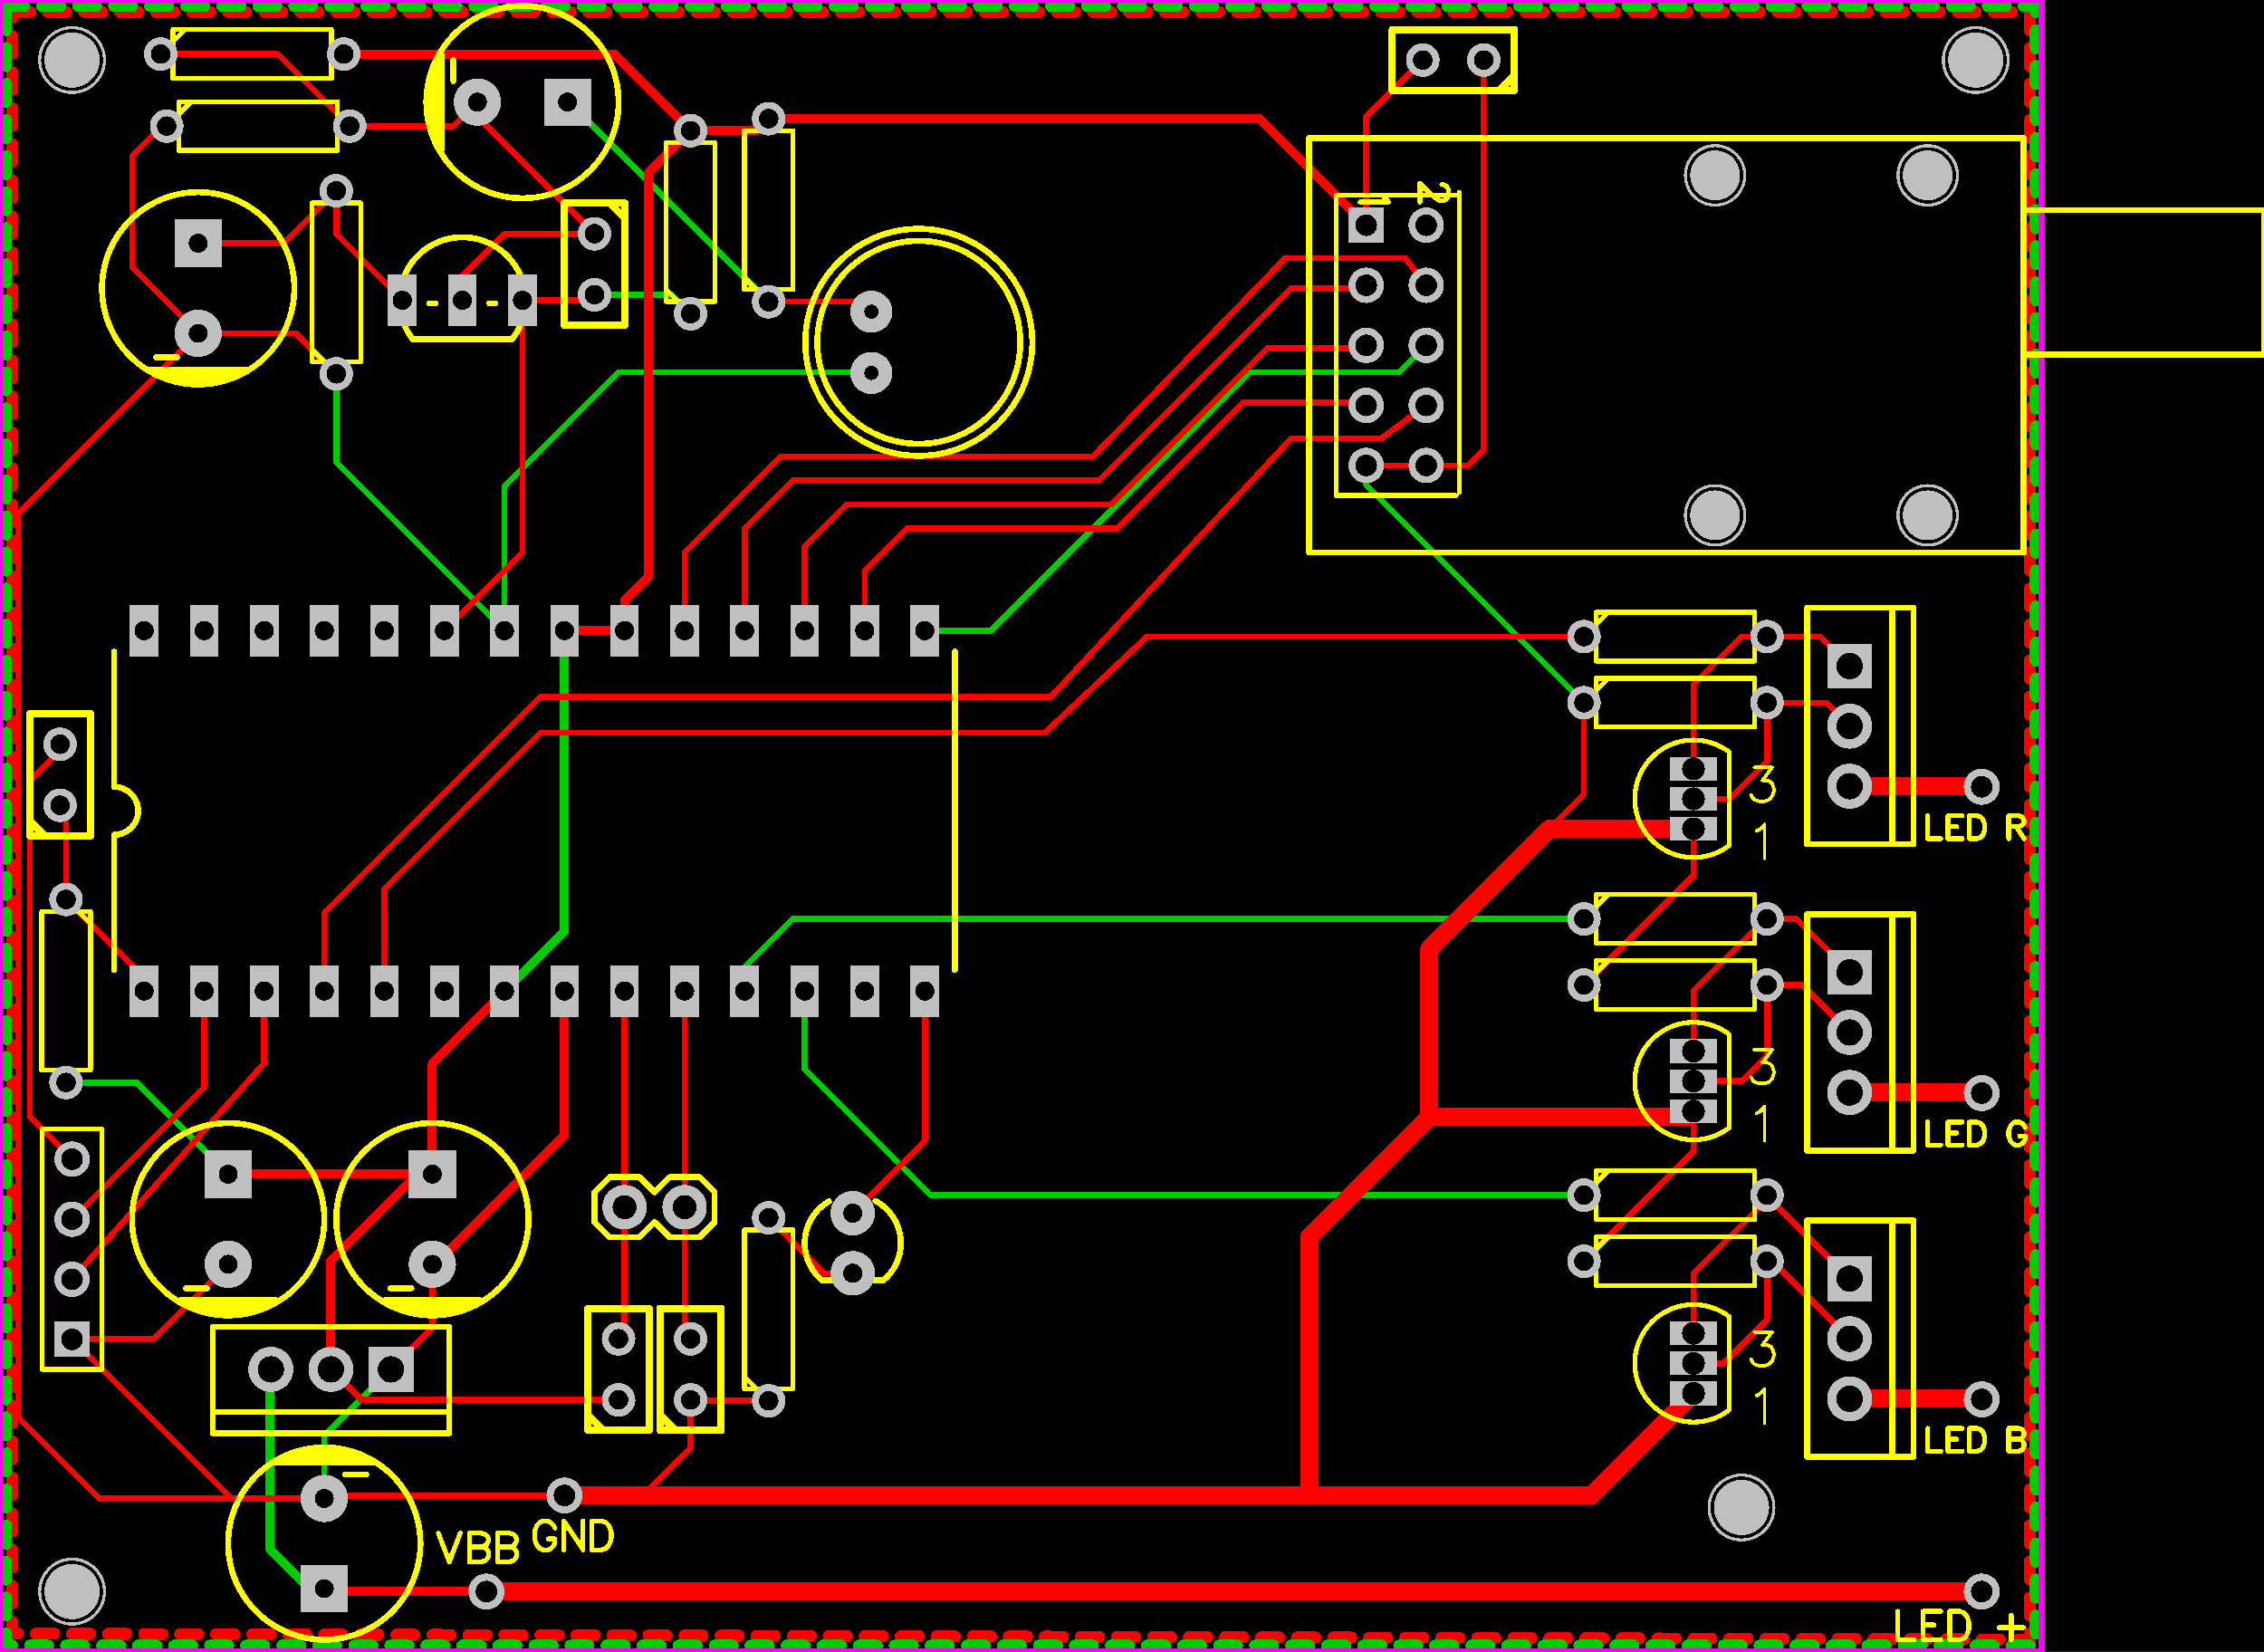 <svg xmlns="http://www.w3.org/2000/svg"  shape-rendering="crispEdges" xmlns:xlink="http://www.w3.org/1999/xlink" width="3.77in" height="2.75in" viewBox="0 0 377 275">      <style type="text/css">
      path, polyline, polygon { stroke-linejoin: round;}
      path, polyline, polygon, line { stroke-linecap: round;}
      rect, circle, ellipse, polyline, polygon, line, path { shape-rendering: crispEdges;}
      *[layerid="0"] { stroke: #FFFFFF; FILL: #FFFFFF;}
        *[layerid="1"] { stroke: #FF0000; fill: #FF0000;}        *[layerid="2"] { stroke: #00CC00; fill: #00CC00;}        *[layerid="3"] { stroke: #FFFF00; fill: #FFFF00;}        *[layerid="4"] { stroke: #808000; fill: #808000;}        *[layerid="5"] { stroke: #808080; fill: #808080;}        *[layerid="6"] { stroke: #800000; fill: #800000;}        *[layerid="7"] { stroke: #800080; fill: #800080;}        *[layerid="8"] { stroke: #AA00FF; fill: #AA00FF;}        *[layerid="9"] { stroke: #6464FF; fill: #6464FF;}        *[layerid="10"] { stroke: #FF00FF; fill: #FF00FF;}        *[layerid="11"] { stroke: #C0C0C0; fill: #C0C0C0;}        *[layerid="12"] { stroke: #FFFFFF; fill: #FFFFFF;}        *[layerid="21"] { stroke: #800000; fill: #800000;}        *[layerid="22"] { stroke: #008000; fill: #008000;}        *[layerid="23"] { stroke: #00FF00; fill: #00FF00;}        *[layerid="24"] { stroke: #000080; fill: #000080;}          *[fill="none"] { fill: none; }
      *[stroke="none"] { stroke: none;}
      g[c_partid="part_pad"] > * + circle { fill: #000000;}
      g[c_partid="part_via"] > * + circle { fill: #000000;}</style><g transform="translate(-100, -100)">   <rect x="100" y="100" width="377" height="275" fill="#000000" stroke="#000000" stroke-width="5"/><polygon points="102 102 438 102 438 373 102 372 102 363" stroke-width="2px" layerid="1" fill="none" stroke-linecap="round"  stroke-dasharray="3,3"  /><polygon points="101 101 439 101 439 374 101 374" stroke-width="2px" layerid="2" fill="none" stroke-linecap="round"  stroke-dasharray="3,3"  /> <polyline points="194.5 117 194.76 117 228 150.24" stroke-width="1"   stroke-linecap="round" fill="none" layerid="2"/> <polyline points="254 205 265 205 308 162 333 162 337.5 157.5" stroke-width="1"   stroke-linecap="round" fill="none" layerid="2"/> <polyline points="234 265 234 278 255 299 363.76 299" stroke-width="1"   stroke-linecap="round" fill="none" layerid="2"/> <polyline points="224 265 224 261 232 253 363.76 253" stroke-width="1"   stroke-linecap="round" fill="none" layerid="2"/> <polyline points="194 205 194 255 184 265" stroke-width="1.5"   stroke-linecap="round" fill="none" layerid="2"/> <polyline points="156 162.24 156 177 184 205" stroke-width="1"   stroke-linecap="round" fill="none" layerid="2"/> <polyline points="184 205 184 181 203 162 245 162 245.1 162.1" stroke-width="1"   stroke-linecap="round" fill="none" layerid="2"/> <polyline points="327.5 177.5 327.5 180.74 363.76 217" stroke-width="1"   stroke-linecap="round" fill="none" layerid="2"/> <polyline points="111 280.24 122.74 280.24 138 295.5" stroke-width="1"   stroke-linecap="round" fill="none" layerid="2"/> <polyline points="154 349.5 154 339.1 165.1 328" stroke-width="1"   stroke-linecap="round" fill="none" layerid="2"/> <polyline points="154 364.5 151.5 364.5 145 358 145 328.1 145.1 328" stroke-width="1.5"   stroke-linecap="round" fill="none" layerid="2"/> <polyline points="199 149.08 211.84 149.08 215 152.24" stroke-width="1"   stroke-linecap="round" fill="none" layerid="2"/> <polyline points="194 349 154.5 349 154 349.5" stroke-width="1"   stroke-linecap="round" fill="none" layerid="1"/> <polyline points="181 365 154.5 365 154 364.5" stroke-width="1.5"   stroke-linecap="round" fill="none" layerid="1"/> <polyline points="181 365 427 365 430 365" stroke-width="3"   stroke-linecap="round" fill="none" layerid="1"/> <polyline points="194 349 365 349 382 332" stroke-width="3"   stroke-linecap="round" fill="none" layerid="1"/> <polyline points="318 349 318 306 338 286 381 286 382 285" stroke-width="3"   stroke-linecap="round" fill="none" layerid="1"/> <polyline points="338 286 338 258 358 238 382 238" stroke-width="3"   stroke-linecap="round" fill="none" layerid="1"/> <polyline points="214 205 214 192 230 176 282 176 314 143 334 143 337.5 147.5" stroke-width="1"   stroke-linecap="round" fill="none" layerid="1"/> <polyline points="224 205 224 188 232 180 283 180 315 148 327 148 327.5 147.5" stroke-width="1"   stroke-linecap="round" fill="none" layerid="1"/> <polyline points="234 205 234 191 241 184 285 184 311 158 327 158 327.5 157.5" stroke-width="1"   stroke-linecap="round" fill="none" layerid="1"/> <polyline points="154 265 154 252 190 216 275 216 315 173 330 173 337.5 167.5" stroke-width="1"   stroke-linecap="round" fill="none" layerid="1"/> <polyline points="244 205 244 195 251 188 286 188 307 167 327 167 327.5 167.5" stroke-width="1"   stroke-linecap="round" fill="none" layerid="1"/> <polyline points="164 265 164 248 190 222 274 222 291 206 363.76 206 363.76 206" stroke-width="1"   stroke-linecap="round" fill="none" layerid="1"/> <polyline points="187 150 187 192 174 205" stroke-width="1"   stroke-linecap="round" fill="none" layerid="1"/> <polyline points="124 265 124 262.76 111 249.76" stroke-width="1"   stroke-linecap="round" fill="none" layerid="1"/> <polyline points="204 265 204 301" stroke-width="1"   stroke-linecap="round" fill="none" layerid="1"/> <polyline points="214 265 214 301" stroke-width="1"   stroke-linecap="round" fill="none" layerid="1"/> <polyline points="194 205 204 205" stroke-width="1.5"   stroke-linecap="round" fill="none" layerid="1"/> <polyline points="134 265 134 281 112 303" stroke-width="1"   stroke-linecap="round" fill="none" layerid="1"/> <polyline points="144 265 144 277 112 313" stroke-width="1"   stroke-linecap="round" fill="none" layerid="1"/> <polyline points="154 349.5 116.5 349.5 103 336 103 185.5 133 155.5" stroke-width="1"   stroke-linecap="round" fill="none" layerid="1"/> <polyline points="172 295.5 172 277 184 265" stroke-width="1.5"   stroke-linecap="round" fill="none" layerid="1"/> <polyline points="172 310.5 172.5 310.5 194 289 194 265" stroke-width="1.5"   stroke-linecap="round" fill="none" layerid="1"/> <polyline points="133 155.5 149.26 155.5 156 162.24" stroke-width="1"   stroke-linecap="round" fill="none" layerid="1"/> <polyline points="204 205 204 200 208 196 208 128.76 215 121.76" stroke-width="1.5"   stroke-linecap="round" fill="none" layerid="1"/> <polyline points="133 140.5 147.26 140.5 156 131.76" stroke-width="1"   stroke-linecap="round" fill="none" layerid="1"/> <polyline points="126.76 109 146.24 109 158.24 121" stroke-width="1"   stroke-linecap="round" fill="none" layerid="1"/> <polyline points="157.24 109 202.24 109 215 121.76" stroke-width="1.5"   stroke-linecap="round" fill="none" layerid="1"/> <polyline points="158.24 121 175.5 121 179.5 117" stroke-width="1"   stroke-linecap="round" fill="none" layerid="1"/> <polyline points="179.5 117 179.5 119.42 199 138.92" stroke-width="1"   stroke-linecap="round" fill="none" layerid="1"/> <polyline points="156 131.76 156 139 167 150" stroke-width="1"   stroke-linecap="round" fill="none" layerid="1"/> <polyline points="177 150 177 146 184 139 198.92 139 199 138.92" stroke-width="1"   stroke-linecap="round" fill="none" layerid="1"/> <polyline points="187 150 198.08 150 199 149.08" stroke-width="1"   stroke-linecap="round" fill="none" layerid="1"/> <polyline points="215 121.76 226 121.76 228 119.76" stroke-width="1.5"   stroke-linecap="round" fill="none" layerid="1"/> <polyline points="228 150.24 243.44 150.24 245.1 151.9" stroke-width="1"   stroke-linecap="round" fill="none" layerid="1"/> <polyline points="228 119.76 309.76 119.76 327.5 137.5" stroke-width="1.5"   stroke-linecap="round" fill="none" layerid="1"/> <polyline points="111 249.76 111 235.08 110 234.08" stroke-width="1"   stroke-linecap="round" fill="none" layerid="1"/> <polyline points="110 223.92 110 225 105 230 105 286 112 293" stroke-width="1"   stroke-linecap="round" fill="none" layerid="1"/> <polyline points="172 310.5 172 321.1 165.1 328" stroke-width="1"   stroke-linecap="round" fill="none" layerid="1"/> <polyline points="172 295.5 169.5 295.5 155 310 155 327.9 155.1 328" stroke-width="1.5"   stroke-linecap="round" fill="none" layerid="1"/> <polyline points="138 295.5 172 295.5" stroke-width="1.5"   stroke-linecap="round" fill="none" layerid="1"/> <polyline points="112 323 125.5 323 138 310.5" stroke-width="1"   stroke-linecap="round" fill="none" layerid="1"/> <polyline points="214 301 214 321.92 215 322.92" stroke-width="1"   stroke-linecap="round" fill="none" layerid="1"/> <polyline points="204 301 204 321.92 203 322.92" stroke-width="1"   stroke-linecap="round" fill="none" layerid="1"/> <polyline points="215 333.08 215 341 207 349" stroke-width="1"   stroke-linecap="round" fill="none" layerid="1"/> <polyline points="203 333.08 160.18 333.08 155.1 328" stroke-width="1"   stroke-linecap="round" fill="none" layerid="1"/> <polyline points="154 349.5 138.5 349.5 112 323" stroke-width="1"   stroke-linecap="round" fill="none" layerid="1"/> <polyline points="363.76 217 363.76 232.24 356 240" stroke-width="1"   stroke-linecap="round" fill="none" layerid="1"/> <polyline points="394.24 206 403.1 206 408 210.9" stroke-width="1"   stroke-linecap="round" fill="none" layerid="1"/> <polyline points="394.24 217 404.1 217 408 220.9" stroke-width="1"   stroke-linecap="round" fill="none" layerid="1"/> <polyline points="394.24 206 390 206 382 214 382 228" stroke-width="1"   stroke-linecap="round" fill="none" layerid="1"/> <polyline points="382 238 382 245.76 363.76 264" stroke-width="1"   stroke-linecap="round" fill="none" layerid="1"/> <polyline points="394.24 253 394 253 382 265 382 275" stroke-width="1"   stroke-linecap="round" fill="none" layerid="1"/> <polyline points="394.24 253 399.1 253 408 261.9" stroke-width="1"   stroke-linecap="round" fill="none" layerid="1"/> <polyline points="394.24 264 400.1 264 408 271.9" stroke-width="1"   stroke-linecap="round" fill="none" layerid="1"/> <polyline points="382 285 382 291.76 363.76 310" stroke-width="1"   stroke-linecap="round" fill="none" layerid="1"/> <polyline points="394.24 299 394.24 299.76 382 312 382 322" stroke-width="1"   stroke-linecap="round" fill="none" layerid="1"/> <polyline points="394.24 299 394.24 299.14 408 312.9" stroke-width="1"   stroke-linecap="round" fill="none" layerid="1"/> <polyline points="394.24 310 395.1 310 408 322.9" stroke-width="1"   stroke-linecap="round" fill="none" layerid="1"/> <polyline points="394.24 310 394.24 319.76 387 327 382 327" stroke-width="1"   stroke-linecap="round" fill="none" layerid="1"/> <polyline points="127.76 121 127 121 122 126 122 144.5 133 155.5" stroke-width="1"   stroke-linecap="round" fill="none" layerid="1"/> <polyline points="394.24 217 394.24 226.76 388 233 382 233" stroke-width="1"   stroke-linecap="round" fill="none" layerid="1"/> <polyline points="394.24 264 394.24 275.76 390 280 382 280" stroke-width="1"   stroke-linecap="round" fill="none" layerid="1"/> <polyline points="408 230.9 429.9 230.9 430 231" stroke-width="3"   stroke-linecap="round" fill="none" layerid="1"/> <polyline points="408 281.9 429.9 281.9 430 282" stroke-width="3"   stroke-linecap="round" fill="none" layerid="1"/> <polyline points="408 332.9 429.9 332.9 430 333" stroke-width="3"   stroke-linecap="round" fill="none" layerid="1"/> <polyline points="327.5 177.5 337.5 177.5" stroke-width="1"   stroke-linecap="round" fill="none" layerid="1"/> <polyline points="337.5 177.5 344.5 177.5 347 175 347 112 347.08 110" stroke-width="1"   stroke-linecap="round" fill="none" layerid="1"/> <polyline points="327.5 137.5 327.5 119.42 336.92 110" stroke-width="1"   stroke-linecap="round" fill="none" layerid="1"/> <polyline points="254 265 254 290 242 302" stroke-width="1"   stroke-linecap="round" fill="none" layerid="1"/> <polyline points="242 312 237.24 312 228 302.76" stroke-width="1"   stroke-linecap="round" fill="none" layerid="1"/> <polyline points="228 333.24 215.16 333.24 215 333.08" stroke-width="1"   stroke-linecap="round" fill="none" layerid="1"/><path d="M 173 355.27 L 174.82 360.05 M 176.64 355.27 L 174.82 360.05 M 178.14 355.27 L 178.14 360.05 M 178.14 355.27 L 180.18 355.27 L 180.86 355.5 L 181.09 355.73 L 181.32 356.18 L 181.32 356.64 L 181.09 357.09 L 180.86 357.32 L 180.18 357.55 M 178.14 357.55 L 180.18 357.55 L 180.86 357.77 L 181.09 358 L 181.32 358.45 L 181.32 359.14 L 181.09 359.59 L 180.86 359.82 L 180.18 360.05 L 178.14 360.05 M 182.82 355.27 L 182.82 360.05 M 182.82 355.27 L 184.86 355.27 L 185.55 355.5 L 185.77 355.73 L 186 356.18 L 186 356.64 L 185.77 357.09 L 185.55 357.32 L 184.86 357.55 M 182.82 357.55 L 184.86 357.55 L 185.55 357.77 L 185.77 358 L 186 358.45 L 186 359.14 L 185.77 359.59 L 185.55 359.82 L 184.86 360.05 L 182.82 360.05" fill="none" layerid="3"  stroke-linecap="round" stroke-width="0.8" /><path d="M 192.41 354.41L192.18 353.95 L191.73 353.5 L191.27 353.27 L190.36 353.27 L189.91 353.5 L189.45 353.95 L189.23 354.41 L189 355.09 L189 356.23 L189.23 356.91 L189.45 357.36 L189.91 357.82 L190.36 358.05 L191.27 358.05 L191.73 357.82 L192.18 357.36 L192.41 356.91 L192.41 356.23 M 191.27 356.23L192.41 356.23 M 193.91 353.27L193.91 358.05 M 193.91 353.27L197.09 358.05 M 197.09 353.27L197.09 358.05 M 198.59 353.27L198.59 358.05 M 198.59 353.27L200.18 353.27 L200.86 353.5 L201.32 353.95 L201.55 354.41 L201.77 355.09 L201.77 356.23 L201.55 356.91 L201.32 357.36 L200.86 357.82 L200.18 358.05 L198.59 358.05 " fill="none" layerid="3"  stroke-linecap="round" stroke-width="0.8" /> <polyline points="100 100 440 100 440 240 440 375 100 375 100 100" stroke-width="1"   stroke-linecap="round" fill="none" layerid="10"/><path d="M 416 368.27 L 416 373.05 M 416 373.05 L 418.73 373.05 M 420.23 368.27 L 420.23 373.05 M 420.23 368.27 L 423.18 368.27 M 420.23 370.55 L 422.05 370.55 M 420.23 373.05 L 423.18 373.05 M 424.68 368.27 L 424.68 373.05 M 424.68 368.27 L 426.27 368.27 L 426.95 368.5 L 427.41 368.95 L 427.64 369.41 L 427.86 370.09 L 427.86 371.23 L 427.64 371.91 L 427.41 372.36 L 426.95 372.82 L 426.27 373.05 L 424.68 373.05 M 434.91 368.95 L 434.91 373.05 M 432.86 371 L 436.95 371" fill="none" layerid="3"  stroke-linecap="round" stroke-width="0.8" /><path d="M 421 337.82L421 341.64 M 421 341.64L423.18 341.64 M 424.38 337.82L424.38 341.64 M 424.38 337.82L426.75 337.82 M 424.38 339.64L425.84 339.64 M 424.38 341.64L426.75 341.64 M 427.95 337.82L427.95 341.64 M 427.95 337.82L429.22 337.82 L429.76 338 L430.13 338.36 L430.31 338.73 L430.49 339.27 L430.49 340.18 L430.31 340.73 L430.13 341.09 L429.76 341.45 L429.22 341.64 L427.95 341.64 M 434.49 337.82L434.49 341.64 M 434.49 337.82L436.13 337.82 L436.67 338 L436.85 338.18 L437.04 338.55 L437.04 338.91 L436.85 339.27 L436.67 339.45 L436.13 339.64 M 434.49 339.64L436.13 339.64 L436.67 339.82 L436.85 340 L437.04 340.36 L437.04 340.91 L436.85 341.27 L436.67 341.45 L436.13 341.64 L434.49 341.64 " fill="none" layerid="3"  stroke-linecap="round" stroke-width="0.8" /><path d="M 421 235.82L421 239.64 M 421 239.64L423.18 239.64 M 424.38 235.82L424.38 239.64 M 424.38 235.82L426.75 235.82 M 424.38 237.64L425.84 237.64 M 424.38 239.64L426.75 239.64 M 427.95 235.82L427.95 239.64 M 427.95 235.82L429.22 235.82 L429.76 236 L430.13 236.36 L430.31 236.73 L430.49 237.27 L430.49 238.18 L430.31 238.73 L430.13 239.09 L429.76 239.45 L429.22 239.64 L427.95 239.64 M 434.49 235.82L434.49 239.64 M 434.49 235.82L436.13 235.82 L436.67 236 L436.85 236.18 L437.04 236.55 L437.04 236.91 L436.85 237.27 L436.67 237.45 L436.13 237.64 L434.49 237.64 M 435.76 237.64L437.04 239.64 " fill="none" layerid="3"  stroke-linecap="round" stroke-width="0.8" /><path d="M 421 286.82L421 290.64 M 421 290.64L423.18 290.64 M 424.38 286.82L424.38 290.64 M 424.38 286.82L426.75 286.82 M 424.38 288.64L425.84 288.64 M 424.38 290.64L426.75 290.64 M 427.95 286.82L427.95 290.64 M 427.95 286.82L429.22 286.82 L429.76 287 L430.13 287.36 L430.31 287.73 L430.49 288.27 L430.49 289.18 L430.31 289.73 L430.13 290.09 L429.76 290.45 L429.22 290.64 L427.95 290.64 M 437.22 287.73L437.04 287.36 L436.67 287 L436.31 286.82 L435.58 286.82 L435.22 287 L434.85 287.36 L434.67 287.73 L434.49 288.27 L434.49 289.18 L434.67 289.73 L434.85 290.09 L435.22 290.45 L435.58 290.64 L436.31 290.64 L436.67 290.45 L437.04 290.09 L437.22 289.73 L437.22 289.18 M 436.31 289.18L437.22 289.18 " fill="none" layerid="3"  stroke-linecap="round" stroke-width="0.8" /> <polyline points="259 208.5 259 261.5" stroke-width="1"   stroke-linecap="round" fill="none" layerid="3"/> <polyline points="119 208.5 119 231" stroke-width="1"   stroke-linecap="round" fill="none" layerid="3"/> <polyline points="119 261.5 119 239" stroke-width="1"   stroke-linecap="round" fill="none" layerid="3"/>  <path d="M 119 231 A 4 4 0 0 1 119 239" layerid="3" fill="none"  stroke-linecap="round" stroke-width="1"/>      <g c_partid="part_pad" c_type="pinpart" layerid="11" c_etype="pinpart">  <polygon  points="121.615 269.295 121.615 260.705 126.385 260.705 126.385 269.295" stroke-linecap="round" stroke-width="0" />  <circle cx="124" cy="265" r="1.6" stroke-width="0" /></g>      <g c_partid="part_pad" c_type="pinpart" layerid="11" c_etype="pinpart">  <polygon  points="131.615 269.295 131.615 260.705 136.385 260.705 136.385 269.295" stroke-linecap="round" stroke-width="0" />  <circle cx="134" cy="265" r="1.6" stroke-width="0" /></g>      <g c_partid="part_pad" c_type="pinpart" layerid="11" c_etype="pinpart">  <polygon  points="141.615 269.295 141.615 260.705 146.385 260.705 146.385 269.295" stroke-linecap="round" stroke-width="0" />  <circle cx="144" cy="265" r="1.6" stroke-width="0" /></g>      <g c_partid="part_pad" c_type="pinpart" layerid="11" c_etype="pinpart">  <polygon  points="151.615 269.295 151.615 260.705 156.385 260.705 156.385 269.295" stroke-linecap="round" stroke-width="0" />  <circle cx="154" cy="265" r="1.6" stroke-width="0" /></g>      <g c_partid="part_pad" c_type="pinpart" layerid="11" c_etype="pinpart">  <polygon  points="161.615 269.295 161.615 260.705 166.385 260.705 166.385 269.295" stroke-linecap="round" stroke-width="0" />  <circle cx="164" cy="265" r="1.6" stroke-width="0" /></g>      <g c_partid="part_pad" c_type="pinpart" layerid="11" c_etype="pinpart">  <polygon  points="171.615 269.295 171.615 260.705 176.385 260.705 176.385 269.295" stroke-linecap="round" stroke-width="0" />  <circle cx="174" cy="265" r="1.6" stroke-width="0" /></g>      <g c_partid="part_pad" c_type="pinpart" layerid="11" c_etype="pinpart">  <polygon  points="181.615 269.295 181.615 260.705 186.385 260.705 186.385 269.295" stroke-linecap="round" stroke-width="0" />  <circle cx="184" cy="265" r="1.6" stroke-width="0" /></g>      <g c_partid="part_pad" c_type="pinpart" layerid="11" c_etype="pinpart">  <polygon  points="191.615 269.295 191.615 260.705 196.385 260.705 196.385 269.295" stroke-linecap="round" stroke-width="0" />  <circle cx="194" cy="265" r="1.6" stroke-width="0" /></g>      <g c_partid="part_pad" c_type="pinpart" layerid="11" c_etype="pinpart">  <polygon  points="201.615 269.295 201.615 260.705 206.385 260.705 206.385 269.295" stroke-linecap="round" stroke-width="0" />  <circle cx="204" cy="265" r="1.6" stroke-width="0" /></g>      <g c_partid="part_pad" c_type="pinpart" layerid="11" c_etype="pinpart">  <polygon  points="211.615 269.295 211.615 260.705 216.385 260.705 216.385 269.295" stroke-linecap="round" stroke-width="0" />  <circle cx="214" cy="265" r="1.6" stroke-width="0" /></g>      <g c_partid="part_pad" c_type="pinpart" layerid="11" c_etype="pinpart">  <polygon  points="221.615 269.295 221.615 260.705 226.385 260.705 226.385 269.295" stroke-linecap="round" stroke-width="0" />  <circle cx="224" cy="265" r="1.6" stroke-width="0" /></g>      <g c_partid="part_pad" c_type="pinpart" layerid="11" c_etype="pinpart">  <polygon  points="231.615 269.295 231.615 260.705 236.385 260.705 236.385 269.295" stroke-linecap="round" stroke-width="0" />  <circle cx="234" cy="265" r="1.6" stroke-width="0" /></g>      <g c_partid="part_pad" c_type="pinpart" layerid="11" c_etype="pinpart">  <polygon  points="241.615 269.295 241.615 260.705 246.385 260.705 246.385 269.295" stroke-linecap="round" stroke-width="0" />  <circle cx="244" cy="265" r="1.6" stroke-width="0" /></g>      <g c_partid="part_pad" c_type="pinpart" layerid="11" c_etype="pinpart">  <polygon  points="251.615 269.295 251.615 260.705 256.385 260.705 256.385 269.295" stroke-linecap="round" stroke-width="0" />  <circle cx="254" cy="265" r="1.6" stroke-width="0" /></g>      <g c_partid="part_pad" c_type="pinpart" layerid="11" c_etype="pinpart">  <polygon  points="251.615 209.295 251.615 200.705 256.385 200.705 256.385 209.295" stroke-linecap="round" stroke-width="0" />  <circle cx="254" cy="205" r="1.6" stroke-width="0" /></g>      <g c_partid="part_pad" c_type="pinpart" layerid="11" c_etype="pinpart">  <polygon  points="241.615 209.295 241.615 200.705 246.385 200.705 246.385 209.295" stroke-linecap="round" stroke-width="0" />  <circle cx="244" cy="205" r="1.6" stroke-width="0" /></g>      <g c_partid="part_pad" c_type="pinpart" layerid="11" c_etype="pinpart">  <polygon  points="231.615 209.295 231.615 200.705 236.385 200.705 236.385 209.295" stroke-linecap="round" stroke-width="0" />  <circle cx="234" cy="205" r="1.6" stroke-width="0" /></g>      <g c_partid="part_pad" c_type="pinpart" layerid="11" c_etype="pinpart">  <polygon  points="221.615 209.295 221.615 200.705 226.385 200.705 226.385 209.295" stroke-linecap="round" stroke-width="0" />  <circle cx="224" cy="205" r="1.6" stroke-width="0" /></g>      <g c_partid="part_pad" c_type="pinpart" layerid="11" c_etype="pinpart">  <polygon  points="211.615 209.295 211.615 200.705 216.385 200.705 216.385 209.295" stroke-linecap="round" stroke-width="0" />  <circle cx="214" cy="205" r="1.6" stroke-width="0" /></g>      <g c_partid="part_pad" c_type="pinpart" layerid="11" c_etype="pinpart">  <polygon  points="201.615 209.295 201.615 200.705 206.385 200.705 206.385 209.295" stroke-linecap="round" stroke-width="0" />  <circle cx="204" cy="205" r="1.6" stroke-width="0" /></g>      <g c_partid="part_pad" c_type="pinpart" layerid="11" c_etype="pinpart">  <polygon  points="191.615 209.295 191.615 200.705 196.385 200.705 196.385 209.295" stroke-linecap="round" stroke-width="0" />  <circle cx="194" cy="205" r="1.6" stroke-width="0" /></g>      <g c_partid="part_pad" c_type="pinpart" layerid="11" c_etype="pinpart">  <polygon  points="181.615 209.295 181.615 200.705 186.385 200.705 186.385 209.295" stroke-linecap="round" stroke-width="0" />  <circle cx="184" cy="205" r="1.6" stroke-width="0" /></g>      <g c_partid="part_pad" c_type="pinpart" layerid="11" c_etype="pinpart">  <polygon  points="171.615 209.295 171.615 200.705 176.385 200.705 176.385 209.295" stroke-linecap="round" stroke-width="0" />  <circle cx="174" cy="205" r="1.6" stroke-width="0" /></g>      <g c_partid="part_pad" c_type="pinpart" layerid="11" c_etype="pinpart">  <polygon  points="161.615 209.295 161.615 200.705 166.385 200.705 166.385 209.295" stroke-linecap="round" stroke-width="0" />  <circle cx="164" cy="205" r="1.6" stroke-width="0" /></g>      <g c_partid="part_pad" c_type="pinpart" layerid="11" c_etype="pinpart">  <polygon  points="151.615 209.295 151.615 200.705 156.385 200.705 156.385 209.295" stroke-linecap="round" stroke-width="0" />  <circle cx="154" cy="205" r="1.6" stroke-width="0" /></g>      <g c_partid="part_pad" c_type="pinpart" layerid="11" c_etype="pinpart">  <polygon  points="141.615 209.295 141.615 200.705 146.385 200.705 146.385 209.295" stroke-linecap="round" stroke-width="0" />  <circle cx="144" cy="205" r="1.6" stroke-width="0" /></g>      <g c_partid="part_pad" c_type="pinpart" layerid="11" c_etype="pinpart">  <polygon  points="131.615 209.295 131.615 200.705 136.385 200.705 136.385 209.295" stroke-linecap="round" stroke-width="0" />  <circle cx="134" cy="205" r="1.6" stroke-width="0" /></g>      <g c_partid="part_pad" c_type="pinpart" layerid="11" c_etype="pinpart">  <polygon  points="121.615 209.295 121.615 200.705 126.385 200.705 126.385 209.295" stroke-linecap="round" stroke-width="0" />  <circle cx="124" cy="205" r="1.6" stroke-width="0" /></g> <polyline points="216.5 306 211.5 306" stroke-width="1"   stroke-linecap="round" fill="none" layerid="3"/> <polyline points="211.5 306 209 303.5" stroke-width="1"   stroke-linecap="round" fill="none" layerid="3"/> <polyline points="209 298.5 211.5 296" stroke-width="1"   stroke-linecap="round" fill="none" layerid="3"/> <polyline points="209 303.5 206.5 306" stroke-width="1"   stroke-linecap="round" fill="none" layerid="3"/> <polyline points="206.5 306 201.5 306" stroke-width="1"   stroke-linecap="round" fill="none" layerid="3"/> <polyline points="201.5 306 199 303.5" stroke-width="1"   stroke-linecap="round" fill="none" layerid="3"/> <polyline points="199 298.5 201.5 296" stroke-width="1"   stroke-linecap="round" fill="none" layerid="3"/> <polyline points="201.5 296 206.5 296" stroke-width="1"   stroke-linecap="round" fill="none" layerid="3"/> <polyline points="206.5 296 209 298.5" stroke-width="1"   stroke-linecap="round" fill="none" layerid="3"/> <polyline points="219 303.5 219 298.5" stroke-width="1"   stroke-linecap="round" fill="none" layerid="3"/> <polyline points="216.5 306 219 303.5" stroke-width="1"   stroke-linecap="round" fill="none" layerid="3"/> <polyline points="219 298.5 216.5 296" stroke-width="1"   stroke-linecap="round" fill="none" layerid="3"/> <polyline points="211.5 296 216.5 296" stroke-width="1"   stroke-linecap="round" fill="none" layerid="3"/> <polyline points="199 303.5 199 298.5" stroke-width="1"   stroke-linecap="round" fill="none" layerid="3"/>      <g c_partid="part_pad" c_type="pinpart" layerid="11" c_etype="pinpart">  <ellipse  xmlns="http://www.w3.org/2000/svg" cx="214" cy="301" rx="3.7" ry="3.7" stroke-width="0"  />  <circle cx="214" cy="301" r="2" stroke-width="0" /></g>      <g c_partid="part_pad" c_type="pinpart" layerid="11" c_etype="pinpart">  <ellipse  xmlns="http://www.w3.org/2000/svg" cx="204" cy="301" rx="3.7" ry="3.7" stroke-width="0"  />  <circle cx="204" cy="301" r="2" stroke-width="0" /></g> <polyline points="209.92 337.96 209.92 317.84" stroke-width="1.219"   stroke-linecap="round" fill="none" layerid="3"/> <polyline points="209.92 317.84 220.08 317.84" stroke-width="1.219"   stroke-linecap="round" fill="none" layerid="3"/> <polyline points="220.08 317.84 220.08 338.16" stroke-width="1.219"   stroke-linecap="round" fill="none" layerid="3"/> <polyline points="220.08 338.16 209.92 338.16" stroke-width="1.219"   stroke-linecap="round" fill="none" layerid="3"/> <polyline points="212.46 338.16 209.92 335.62" stroke-width="1.219"   stroke-linecap="round" fill="none" layerid="3"/>      <g c_partid="part_pad" c_type="pinpart" layerid="11" c_etype="pinpart">  <ellipse  xmlns="http://www.w3.org/2000/svg" cx="215" cy="333.08" rx="2.795" ry="2.795" stroke-width="0"  />  <circle cx="215" cy="333.08" r="1.63" stroke-width="0" /></g>      <g c_partid="part_pad" c_type="pinpart" layerid="11" c_etype="pinpart">  <ellipse  xmlns="http://www.w3.org/2000/svg" cx="215" cy="322.92" rx="2.795" ry="2.795" stroke-width="0"  />  <circle cx="215" cy="322.92" r="1.63" stroke-width="0" /></g> <polyline points="197.92 337.96 197.92 317.84" stroke-width="1.219"   stroke-linecap="round" fill="none" layerid="3"/> <polyline points="197.92 317.84 208.08 317.84" stroke-width="1.219"   stroke-linecap="round" fill="none" layerid="3"/> <polyline points="208.08 317.84 208.08 338.16" stroke-width="1.219"   stroke-linecap="round" fill="none" layerid="3"/> <polyline points="208.08 338.16 197.92 338.16" stroke-width="1.219"   stroke-linecap="round" fill="none" layerid="3"/> <polyline points="200.46 338.16 197.92 335.62" stroke-width="1.219"   stroke-linecap="round" fill="none" layerid="3"/>      <g c_partid="part_pad" c_type="pinpart" layerid="11" c_etype="pinpart">  <ellipse  xmlns="http://www.w3.org/2000/svg" cx="203" cy="333.08" rx="2.795" ry="2.795" stroke-width="0"  />  <circle cx="203" cy="333.08" r="1.63" stroke-width="0" /></g>      <g c_partid="part_pad" c_type="pinpart" layerid="11" c_etype="pinpart">  <ellipse  xmlns="http://www.w3.org/2000/svg" cx="203" cy="322.92" rx="2.795" ry="2.795" stroke-width="0"  />  <circle cx="203" cy="322.92" r="1.63" stroke-width="0" /></g> <polyline points="111 249.76 111 251.79" stroke-width="0.813"   stroke-linecap="round" fill="none" layerid="3"/> <polyline points="111 280.24 111 278.21" stroke-width="0.813"   stroke-linecap="round" fill="none" layerid="3"/> <polyline points="111 278.21 115.06 278.21" stroke-width="0.813"   stroke-linecap="round" fill="none" layerid="3"/> <polyline points="115.06 278.21 115.06 251.79" stroke-width="0.813"   stroke-linecap="round" fill="none" layerid="3"/> <polyline points="115.06 251.79 106.94 251.79" stroke-width="0.813"   stroke-linecap="round" fill="none" layerid="3"/> <polyline points="106.94 251.79 106.94 278.21" stroke-width="0.813"   stroke-linecap="round" fill="none" layerid="3"/> <polyline points="106.94 278.21 111 278.21" stroke-width="0.813"   stroke-linecap="round" fill="none" layerid="3"/> <polyline points="113.03 251.79 115.06 253.82" stroke-width="0.813"   stroke-linecap="round" fill="none" layerid="3"/>      <g c_partid="part_pad" c_type="pinpart" layerid="11" c_etype="pinpart">  <ellipse  xmlns="http://www.w3.org/2000/svg" cx="111" cy="249.76" rx="2.795" ry="2.795" stroke-width="0"  />  <circle cx="111" cy="249.76" r="1.63" stroke-width="0" /></g>      <g c_partid="part_pad" c_type="pinpart" layerid="11" c_etype="pinpart">  <ellipse  xmlns="http://www.w3.org/2000/svg" cx="111" cy="280.24" rx="2.795" ry="2.795" stroke-width="0"  />  <circle cx="111" cy="280.24" r="1.63" stroke-width="0" /></g> <polyline points="104.92 238.96 104.92 218.84" stroke-width="1.219"   stroke-linecap="round" fill="none" layerid="3"/> <polyline points="104.92 218.84 115.08 218.84" stroke-width="1.219"   stroke-linecap="round" fill="none" layerid="3"/> <polyline points="115.08 218.84 115.08 239.16" stroke-width="1.219"   stroke-linecap="round" fill="none" layerid="3"/> <polyline points="115.08 239.16 104.92 239.16" stroke-width="1.219"   stroke-linecap="round" fill="none" layerid="3"/> <polyline points="107.46 239.16 104.92 236.62" stroke-width="1.219"   stroke-linecap="round" fill="none" layerid="3"/>      <g c_partid="part_pad" c_type="pinpart" layerid="11" c_etype="pinpart">  <ellipse  xmlns="http://www.w3.org/2000/svg" cx="110" cy="234.08" rx="2.795" ry="2.795" stroke-width="0"  />  <circle cx="110" cy="234.08" r="1.63" stroke-width="0" /></g>      <g c_partid="part_pad" c_type="pinpart" layerid="11" c_etype="pinpart">  <ellipse  xmlns="http://www.w3.org/2000/svg" cx="110" cy="223.92" rx="2.795" ry="2.795" stroke-width="0"  />  <circle cx="110" cy="223.92" r="1.63" stroke-width="0" /></g> <polyline points="174.8 338.63 135.43 338.63" stroke-width="1"   stroke-linecap="round" fill="none" layerid="3"/> <polyline points="135.43 320.91 135.43 338.63" stroke-width="1"   stroke-linecap="round" fill="none" layerid="3"/> <polyline points="174.8 320.91 135.43 320.91" stroke-width="1"   stroke-linecap="round" fill="none" layerid="3"/> <polyline points="174.8 320.91 174.8 338.63" stroke-width="1"   stroke-linecap="round" fill="none" layerid="3"/> <polyline points="174.8 335.09 135.43 335.09" stroke-width="1"   stroke-linecap="round" fill="none" layerid="3"/>      <g c_partid="part_pad" c_type="pinpart" layerid="11" c_etype="pinpart">  <polygon  points="168.85 331.75 161.35 331.75 161.35 324.25 168.85 324.25" stroke-linecap="round" stroke-width="0" />  <circle cx="165.1" cy="328" r="2.2" stroke-width="0" /></g>      <g c_partid="part_pad" c_type="pinpart" layerid="11" c_etype="pinpart">  <ellipse  xmlns="http://www.w3.org/2000/svg" cx="155.1" cy="328" rx="3.75" ry="3.75" stroke-width="0"  />  <circle cx="155.1" cy="328" r="2.2" stroke-width="0" /></g>      <g c_partid="part_pad" c_type="pinpart" layerid="11" c_etype="pinpart">  <ellipse  xmlns="http://www.w3.org/2000/svg" cx="145.1" cy="328" rx="3.75" ry="3.75" stroke-width="0"  />  <circle cx="145.1" cy="328" r="2.2" stroke-width="0" /></g> <polyline points="162 343.5 146 343.5" stroke-width="1"   stroke-linecap="round" fill="none" layerid="3"/> <polyline points="146 343.5 147.5 343" stroke-width="1"   stroke-linecap="round" fill="none" layerid="3"/> <polyline points="147.5 343 160.5 343" stroke-width="1"   stroke-linecap="round" fill="none" layerid="3"/> <polyline points="160.5 343 162 343.5" stroke-width="1"   stroke-linecap="round" fill="none" layerid="3"/> <polyline points="157.5 345.5 161 345.5" stroke-width="1"   stroke-linecap="round" fill="none" layerid="3"/> <polyline points="158 341.5 150 341.5" stroke-width="1"   stroke-linecap="round" fill="none" layerid="3"/> <polyline points="150 342 158 342" stroke-width="1"   stroke-linecap="round" fill="none" layerid="3"/> <polyline points="148 342.5 160 342.5" stroke-width="1"   stroke-linecap="round" fill="none" layerid="3"/>      <circle cx="154" cy="357" r="16.01" layerid="3" stroke-width="1" fill="none" />      <g c_partid="part_pad" c_type="pinpart" layerid="11" c_etype="pinpart">  <polygon  points="150.065 360.565 157.935 360.565 157.935 368.435 150.065 368.435" stroke-linecap="round" stroke-width="0" />  <circle cx="154" cy="364.5" r="1.58" stroke-width="0" /></g>      <g c_partid="part_pad" c_type="pinpart" layerid="11" c_etype="pinpart">  <ellipse  xmlns="http://www.w3.org/2000/svg" cx="154" cy="349.5" rx="3.935" ry="3.935" stroke-width="0"  />  <circle cx="154" cy="349.5" r="1.58" stroke-width="0" /></g> <polyline points="164 316.5 180 316.5" stroke-width="1"   stroke-linecap="round" fill="none" layerid="3"/> <polyline points="180 316.5 178.5 317" stroke-width="1"   stroke-linecap="round" fill="none" layerid="3"/> <polyline points="178.5 317 165.5 317" stroke-width="1"   stroke-linecap="round" fill="none" layerid="3"/> <polyline points="165.5 317 164 316.5" stroke-width="1"   stroke-linecap="round" fill="none" layerid="3"/> <polyline points="168.5 314.5 165 314.5" stroke-width="1"   stroke-linecap="round" fill="none" layerid="3"/> <polyline points="168 318.5 176 318.5" stroke-width="1"   stroke-linecap="round" fill="none" layerid="3"/> <polyline points="176 318 168 318" stroke-width="1"   stroke-linecap="round" fill="none" layerid="3"/> <polyline points="178 317.5 166 317.5" stroke-width="1"   stroke-linecap="round" fill="none" layerid="3"/>      <circle cx="172" cy="303" r="16.01" layerid="3" stroke-width="1" fill="none" />      <g c_partid="part_pad" c_type="pinpart" layerid="11" c_etype="pinpart">  <polygon  points="175.935 299.435 168.065 299.435 168.065 291.565 175.935 291.565" stroke-linecap="round" stroke-width="0" />  <circle cx="172" cy="295.5" r="1.58" stroke-width="0" /></g>      <g c_partid="part_pad" c_type="pinpart" layerid="11" c_etype="pinpart">  <ellipse  xmlns="http://www.w3.org/2000/svg" cx="172" cy="310.5" rx="3.935" ry="3.935" stroke-width="0"  />  <circle cx="172" cy="310.5" r="1.58" stroke-width="0" /></g>      <circle cx="253" cy="157" r="18.9" layerid="3" stroke-width="1" fill="none" />      <circle cx="253" cy="157" r="16.9" layerid="3" stroke-width="1" fill="none" />      <g c_partid="part_pad" c_type="pinpart" layerid="11" c_etype="pinpart">  <ellipse  xmlns="http://www.w3.org/2000/svg" cx="245.1" cy="151.9" rx="3.5" ry="3.5" stroke-width="0"  />  <circle cx="245.1" cy="151.9" r="1.18" stroke-width="0" /></g>      <g c_partid="part_pad" c_type="pinpart" layerid="11" c_etype="pinpart">  <ellipse  xmlns="http://www.w3.org/2000/svg" cx="245.1" cy="162.1" rx="3.5" ry="3.5" stroke-width="0"  />  <circle cx="245.1" cy="162.1" r="1.18" stroke-width="0" /></g> <polyline points="228 150.24 228 148.21" stroke-width="0.813"   stroke-linecap="round" fill="none" layerid="3"/> <polyline points="228 119.76 228 121.79" stroke-width="0.813"   stroke-linecap="round" fill="none" layerid="3"/> <polyline points="228 121.79 223.94 121.79" stroke-width="0.813"   stroke-linecap="round" fill="none" layerid="3"/> <polyline points="223.94 121.79 223.94 148.21" stroke-width="0.813"   stroke-linecap="round" fill="none" layerid="3"/> <polyline points="223.94 148.21 232.06 148.21" stroke-width="0.813"   stroke-linecap="round" fill="none" layerid="3"/> <polyline points="232.06 148.21 232.06 121.79" stroke-width="0.813"   stroke-linecap="round" fill="none" layerid="3"/> <polyline points="232.06 121.79 228 121.79" stroke-width="0.813"   stroke-linecap="round" fill="none" layerid="3"/> <polyline points="225.97 148.21 223.94 146.18" stroke-width="0.813"   stroke-linecap="round" fill="none" layerid="3"/>      <g c_partid="part_pad" c_type="pinpart" layerid="11" c_etype="pinpart">  <ellipse  xmlns="http://www.w3.org/2000/svg" cx="228" cy="150.24" rx="2.795" ry="2.795" stroke-width="0"  />  <circle cx="228" cy="150.24" r="1.63" stroke-width="0" /></g>      <g c_partid="part_pad" c_type="pinpart" layerid="11" c_etype="pinpart">  <ellipse  xmlns="http://www.w3.org/2000/svg" cx="228" cy="119.76" rx="2.795" ry="2.795" stroke-width="0"  />  <circle cx="228" cy="119.76" r="1.63" stroke-width="0" /></g> <polyline points="127.76 121 129.79 121" stroke-width="0.813"   stroke-linecap="round" fill="none" layerid="3"/> <polyline points="158.24 121 156.21 121" stroke-width="0.813"   stroke-linecap="round" fill="none" layerid="3"/> <polyline points="156.21 121 156.21 116.94" stroke-width="0.813"   stroke-linecap="round" fill="none" layerid="3"/> <polyline points="156.21 116.94 129.79 116.94" stroke-width="0.813"   stroke-linecap="round" fill="none" layerid="3"/> <polyline points="129.79 116.94 129.79 125.06" stroke-width="0.813"   stroke-linecap="round" fill="none" layerid="3"/> <polyline points="129.79 125.06 156.21 125.06" stroke-width="0.813"   stroke-linecap="round" fill="none" layerid="3"/> <polyline points="156.21 125.06 156.21 121" stroke-width="0.813"   stroke-linecap="round" fill="none" layerid="3"/> <polyline points="129.79 118.97 131.82 116.94" stroke-width="0.813"   stroke-linecap="round" fill="none" layerid="3"/>      <g c_partid="part_pad" c_type="pinpart" layerid="11" c_etype="pinpart">  <ellipse  xmlns="http://www.w3.org/2000/svg" cx="127.76" cy="121" rx="2.795" ry="2.795" stroke-width="0"  />  <circle cx="127.76" cy="121" r="1.63" stroke-width="0" /></g>      <g c_partid="part_pad" c_type="pinpart" layerid="11" c_etype="pinpart">  <ellipse  xmlns="http://www.w3.org/2000/svg" cx="158.24" cy="121" rx="2.795" ry="2.795" stroke-width="0"  />  <circle cx="158.24" cy="121" r="1.63" stroke-width="0" /></g> <polyline points="126.76 109 128.79 109" stroke-width="0.813"   stroke-linecap="round" fill="none" layerid="3"/> <polyline points="157.24 109 155.21 109" stroke-width="0.813"   stroke-linecap="round" fill="none" layerid="3"/> <polyline points="155.21 109 155.21 104.94" stroke-width="0.813"   stroke-linecap="round" fill="none" layerid="3"/> <polyline points="155.21 104.94 128.79 104.94" stroke-width="0.813"   stroke-linecap="round" fill="none" layerid="3"/> <polyline points="128.79 104.94 128.79 113.06" stroke-width="0.813"   stroke-linecap="round" fill="none" layerid="3"/> <polyline points="128.79 113.06 155.21 113.06" stroke-width="0.813"   stroke-linecap="round" fill="none" layerid="3"/> <polyline points="155.21 113.06 155.21 109" stroke-width="0.813"   stroke-linecap="round" fill="none" layerid="3"/> <polyline points="128.79 106.97 130.82 104.94" stroke-width="0.813"   stroke-linecap="round" fill="none" layerid="3"/>      <g c_partid="part_pad" c_type="pinpart" layerid="11" c_etype="pinpart">  <ellipse  xmlns="http://www.w3.org/2000/svg" cx="126.76" cy="109" rx="2.795" ry="2.795" stroke-width="0"  />  <circle cx="126.76" cy="109" r="1.63" stroke-width="0" /></g>      <g c_partid="part_pad" c_type="pinpart" layerid="11" c_etype="pinpart">  <ellipse  xmlns="http://www.w3.org/2000/svg" cx="157.24" cy="109" rx="2.795" ry="2.795" stroke-width="0"  />  <circle cx="157.24" cy="109" r="1.63" stroke-width="0" /></g> <polyline points="168.8 156.5 185.2 156.5" stroke-width="1"   stroke-linecap="round" fill="none" layerid="3"/> <polyline points="172.5 150.5 171.5 150.5" stroke-width="1"   stroke-linecap="round" fill="none" layerid="3"/> <polyline points="182.5 150.5 181.5 150.5" stroke-width="1"   stroke-linecap="round" fill="none" layerid="3"/>  <path d="M 167.5 145.53 A 10.5 10.5 0 0 1 186.5 145.53" layerid="3" fill="none"  stroke-linecap="round" stroke-width="1"/>  <path d="M 167.5 154.47 A 10.5 10.5 0 0 0 168.75 156.5" layerid="3" fill="none"  stroke-linecap="round" stroke-width="1"/>  <path d="M 185.25 156.5 A 10.5 10.5 0 0 0 186.55 154.38" layerid="3" fill="none"  stroke-linecap="round" stroke-width="1"/>      <g c_partid="part_pad" c_type="pinpart" layerid="11" c_etype="pinpart">  <polygon  points="164.615 154.295 164.615 145.705 169.385 145.705 169.385 154.295" stroke-linecap="round" stroke-width="0" />  <circle cx="167" cy="150" r="1.6" stroke-width="0" /></g>      <g c_partid="part_pad" c_type="pinpart" layerid="11" c_etype="pinpart">  <polygon  points="184.615 154.295 184.615 145.705 189.385 145.705 189.385 154.295" stroke-linecap="round" stroke-width="0" />  <circle cx="187" cy="150" r="1.6" stroke-width="0" /></g>      <g c_partid="part_pad" c_type="pinpart" layerid="11" c_etype="pinpart">  <polygon  points="174.615 154.295 174.615 145.705 179.385 145.705 179.385 154.295" stroke-linecap="round" stroke-width="0" />  <circle cx="177" cy="150" r="1.6" stroke-width="0" /></g> <polyline points="204.08 134.04 204.08 154.16" stroke-width="1.219"   stroke-linecap="round" fill="none" layerid="3"/> <polyline points="204.08 154.16 193.92 154.16" stroke-width="1.219"   stroke-linecap="round" fill="none" layerid="3"/> <polyline points="193.92 154.16 193.92 133.84" stroke-width="1.219"   stroke-linecap="round" fill="none" layerid="3"/> <polyline points="193.92 133.84 204.08 133.84" stroke-width="1.219"   stroke-linecap="round" fill="none" layerid="3"/> <polyline points="201.54 133.84 204.08 136.38" stroke-width="1.219"   stroke-linecap="round" fill="none" layerid="3"/>      <g c_partid="part_pad" c_type="pinpart" layerid="11" c_etype="pinpart">  <ellipse  xmlns="http://www.w3.org/2000/svg" cx="199" cy="138.92" rx="2.795" ry="2.795" stroke-width="0"  />  <circle cx="199" cy="138.92" r="1.63" stroke-width="0" /></g>      <g c_partid="part_pad" c_type="pinpart" layerid="11" c_etype="pinpart">  <ellipse  xmlns="http://www.w3.org/2000/svg" cx="199" cy="149.08" rx="2.795" ry="2.795" stroke-width="0"  />  <circle cx="199" cy="149.08" r="1.63" stroke-width="0" /></g> <polyline points="215 152.24 215 150.21" stroke-width="0.813"   stroke-linecap="round" fill="none" layerid="3"/> <polyline points="215 121.76 215 123.79" stroke-width="0.813"   stroke-linecap="round" fill="none" layerid="3"/> <polyline points="215 123.79 210.94 123.79" stroke-width="0.813"   stroke-linecap="round" fill="none" layerid="3"/> <polyline points="210.94 123.79 210.94 150.21" stroke-width="0.813"   stroke-linecap="round" fill="none" layerid="3"/> <polyline points="210.94 150.21 219.06 150.21" stroke-width="0.813"   stroke-linecap="round" fill="none" layerid="3"/> <polyline points="219.06 150.21 219.06 123.79" stroke-width="0.813"   stroke-linecap="round" fill="none" layerid="3"/> <polyline points="219.06 123.79 215 123.79" stroke-width="0.813"   stroke-linecap="round" fill="none" layerid="3"/> <polyline points="212.97 150.21 210.94 148.18" stroke-width="0.813"   stroke-linecap="round" fill="none" layerid="3"/>      <g c_partid="part_pad" c_type="pinpart" layerid="11" c_etype="pinpart">  <ellipse  xmlns="http://www.w3.org/2000/svg" cx="215" cy="152.24" rx="2.795" ry="2.795" stroke-width="0"  />  <circle cx="215" cy="152.24" r="1.63" stroke-width="0" /></g>      <g c_partid="part_pad" c_type="pinpart" layerid="11" c_etype="pinpart">  <ellipse  xmlns="http://www.w3.org/2000/svg" cx="215" cy="121.76" rx="2.795" ry="2.795" stroke-width="0"  />  <circle cx="215" cy="121.76" r="1.63" stroke-width="0" /></g> <polyline points="156 162.24 156 160.21" stroke-width="0.813"   stroke-linecap="round" fill="none" layerid="3"/> <polyline points="156 131.76 156 133.79" stroke-width="0.813"   stroke-linecap="round" fill="none" layerid="3"/> <polyline points="156 133.79 151.94 133.79" stroke-width="0.813"   stroke-linecap="round" fill="none" layerid="3"/> <polyline points="151.94 133.79 151.94 160.21" stroke-width="0.813"   stroke-linecap="round" fill="none" layerid="3"/> <polyline points="151.94 160.21 160.06 160.21" stroke-width="0.813"   stroke-linecap="round" fill="none" layerid="3"/> <polyline points="160.06 160.21 160.06 133.79" stroke-width="0.813"   stroke-linecap="round" fill="none" layerid="3"/> <polyline points="160.06 133.79 156 133.79" stroke-width="0.813"   stroke-linecap="round" fill="none" layerid="3"/> <polyline points="153.97 160.21 151.94 158.18" stroke-width="0.813"   stroke-linecap="round" fill="none" layerid="3"/>      <g c_partid="part_pad" c_type="pinpart" layerid="11" c_etype="pinpart">  <ellipse  xmlns="http://www.w3.org/2000/svg" cx="156" cy="162.24" rx="2.795" ry="2.795" stroke-width="0"  />  <circle cx="156" cy="162.24" r="1.63" stroke-width="0" /></g>      <g c_partid="part_pad" c_type="pinpart" layerid="11" c_etype="pinpart">  <ellipse  xmlns="http://www.w3.org/2000/svg" cx="156" cy="131.76" rx="2.795" ry="2.795" stroke-width="0"  />  <circle cx="156" cy="131.76" r="1.63" stroke-width="0" /></g> <polyline points="125 161.5 141 161.5" stroke-width="1"   stroke-linecap="round" fill="none" layerid="3"/> <polyline points="141 161.5 139.5 162" stroke-width="1"   stroke-linecap="round" fill="none" layerid="3"/> <polyline points="139.5 162 126.5 162" stroke-width="1"   stroke-linecap="round" fill="none" layerid="3"/> <polyline points="126.5 162 125 161.5" stroke-width="1"   stroke-linecap="round" fill="none" layerid="3"/> <polyline points="129.5 159.5 126 159.5" stroke-width="1"   stroke-linecap="round" fill="none" layerid="3"/> <polyline points="129 163.5 137 163.5" stroke-width="1"   stroke-linecap="round" fill="none" layerid="3"/> <polyline points="137 163 129 163" stroke-width="1"   stroke-linecap="round" fill="none" layerid="3"/> <polyline points="139 162.5 127 162.5" stroke-width="1"   stroke-linecap="round" fill="none" layerid="3"/>      <circle cx="133" cy="148" r="16.01" layerid="3" stroke-width="1" fill="none" />      <g c_partid="part_pad" c_type="pinpart" layerid="11" c_etype="pinpart">  <polygon  points="136.935 144.435 129.065 144.435 129.065 136.565 136.935 136.565" stroke-linecap="round" stroke-width="0" />  <circle cx="133" cy="140.5" r="1.58" stroke-width="0" /></g>      <g c_partid="part_pad" c_type="pinpart" layerid="11" c_etype="pinpart">  <ellipse  xmlns="http://www.w3.org/2000/svg" cx="133" cy="155.5" rx="3.935" ry="3.935" stroke-width="0"  />  <circle cx="133" cy="155.5" r="1.58" stroke-width="0" /></g> <polyline points="173.5 109 173.5 125" stroke-width="1"   stroke-linecap="round" fill="none" layerid="3"/> <polyline points="173.5 125 173 123.5" stroke-width="1"   stroke-linecap="round" fill="none" layerid="3"/> <polyline points="173 123.5 173 110.5" stroke-width="1"   stroke-linecap="round" fill="none" layerid="3"/> <polyline points="173 110.5 173.5 109" stroke-width="1"   stroke-linecap="round" fill="none" layerid="3"/> <polyline points="175.5 113.5 175.5 110" stroke-width="1"   stroke-linecap="round" fill="none" layerid="3"/> <polyline points="171.5 113 171.5 121" stroke-width="1"   stroke-linecap="round" fill="none" layerid="3"/> <polyline points="172 121 172 113" stroke-width="1"   stroke-linecap="round" fill="none" layerid="3"/> <polyline points="172.5 123 172.5 111" stroke-width="1"   stroke-linecap="round" fill="none" layerid="3"/>      <circle cx="187" cy="117" r="16.01" layerid="3" stroke-width="1" fill="none" />      <g c_partid="part_pad" c_type="pinpart" layerid="11" c_etype="pinpart">  <polygon  points="190.565 120.935 190.565 113.065 198.435 113.065 198.435 120.935" stroke-linecap="round" stroke-width="0" />  <circle cx="194.5" cy="117" r="1.58" stroke-width="0" /></g>      <g c_partid="part_pad" c_type="pinpart" layerid="11" c_etype="pinpart">  <ellipse  xmlns="http://www.w3.org/2000/svg" cx="179.5" cy="117" rx="3.935" ry="3.935" stroke-width="0"  />  <circle cx="179.5" cy="117" r="1.58" stroke-width="0" /></g> <polyline points="363.76 206 365.79 206" stroke-width="0.813"   stroke-linecap="round" fill="none" layerid="3"/> <polyline points="394.24 206 392.21 206" stroke-width="0.813"   stroke-linecap="round" fill="none" layerid="3"/> <polyline points="392.21 206 392.21 201.94" stroke-width="0.813"   stroke-linecap="round" fill="none" layerid="3"/> <polyline points="392.21 201.94 365.79 201.94" stroke-width="0.813"   stroke-linecap="round" fill="none" layerid="3"/> <polyline points="365.79 201.94 365.79 210.06" stroke-width="0.813"   stroke-linecap="round" fill="none" layerid="3"/> <polyline points="365.79 210.06 392.21 210.06" stroke-width="0.813"   stroke-linecap="round" fill="none" layerid="3"/> <polyline points="392.21 210.06 392.21 206" stroke-width="0.813"   stroke-linecap="round" fill="none" layerid="3"/> <polyline points="365.79 203.97 367.82 201.94" stroke-width="0.813"   stroke-linecap="round" fill="none" layerid="3"/>      <g c_partid="part_pad" c_type="pinpart" layerid="11" c_etype="pinpart">  <ellipse  xmlns="http://www.w3.org/2000/svg" cx="363.76" cy="206" rx="2.795" ry="2.795" stroke-width="0"  />  <circle cx="363.76" cy="206" r="1.63" stroke-width="0" /></g>      <g c_partid="part_pad" c_type="pinpart" layerid="11" c_etype="pinpart">  <ellipse  xmlns="http://www.w3.org/2000/svg" cx="394.24" cy="206" rx="2.795" ry="2.795" stroke-width="0"  />  <circle cx="394.24" cy="206" r="1.63" stroke-width="0" /></g>  <path d="M 387.91 225.2 A 9.78 9.78 0 1 0 387.91 240.8" layerid="3" fill="none"  stroke-linecap="round" stroke-width="0.79"/><path d="M 392.5 238.35 L 393.04 238.08 L 393.84 237.28 L 393.84 242.92" fill="none" layerid="3"  stroke-linecap="round" stroke-width="0.59" /><path d="M 392.14 227.78 L 395.09 227.78 L 393.48 229.93 L 394.29 229.93 L 394.82 230.19 L 395.09 230.46 L 395.36 231.27 L 395.36 231.81 L 395.09 232.61 L 394.56 233.15 L 393.75 233.42 L 392.94 233.42 L 392.14 233.15 L 391.87 232.88 L 391.6 232.34" fill="none" layerid="3"  stroke-linecap="round" stroke-width="0.59" /> <polyline points="387.91 240.8 387.91 225.2" stroke-width="0.79"   stroke-linecap="round" fill="none" layerid="3"/>      <g c_partid="part_pad" c_type="pinpart" layerid="11" c_etype="pinpart">  <polygon  points="378.025 226.025 385.975 226.025 385.975 229.975 378.025 229.975" stroke-linecap="round" stroke-width="0" />  <circle cx="382" cy="228" r="1.9" stroke-width="0" /></g>      <g c_partid="part_pad" c_type="pinpart" layerid="11" c_etype="pinpart">  <polygon  points="378.025 231.025 385.975 231.025 385.975 234.975 378.025 234.975" stroke-linecap="round" stroke-width="0" />  <circle cx="382" cy="233" r="1.9" stroke-width="0" /></g>      <g c_partid="part_pad" c_type="pinpart" layerid="11" c_etype="pinpart">  <polygon  points="378.025 236.025 385.975 236.025 385.975 239.975 378.025 239.975" stroke-linecap="round" stroke-width="0" />  <circle cx="382" cy="238" r="1.9" stroke-width="0" /></g> <polyline points="363.76 217 365.79 217" stroke-width="0.813"   stroke-linecap="round" fill="none" layerid="3"/> <polyline points="394.24 217 392.21 217" stroke-width="0.813"   stroke-linecap="round" fill="none" layerid="3"/> <polyline points="392.21 217 392.21 212.94" stroke-width="0.813"   stroke-linecap="round" fill="none" layerid="3"/> <polyline points="392.21 212.94 365.79 212.94" stroke-width="0.813"   stroke-linecap="round" fill="none" layerid="3"/> <polyline points="365.79 212.94 365.79 221.06" stroke-width="0.813"   stroke-linecap="round" fill="none" layerid="3"/> <polyline points="365.79 221.06 392.21 221.06" stroke-width="0.813"   stroke-linecap="round" fill="none" layerid="3"/> <polyline points="392.21 221.06 392.21 217" stroke-width="0.813"   stroke-linecap="round" fill="none" layerid="3"/> <polyline points="365.79 214.97 367.82 212.94" stroke-width="0.813"   stroke-linecap="round" fill="none" layerid="3"/>      <g c_partid="part_pad" c_type="pinpart" layerid="11" c_etype="pinpart">  <ellipse  xmlns="http://www.w3.org/2000/svg" cx="363.76" cy="217" rx="2.795" ry="2.795" stroke-width="0"  />  <circle cx="363.76" cy="217" r="1.63" stroke-width="0" /></g>      <g c_partid="part_pad" c_type="pinpart" layerid="11" c_etype="pinpart">  <ellipse  xmlns="http://www.w3.org/2000/svg" cx="394.24" cy="217" rx="2.795" ry="2.795" stroke-width="0"  />  <circle cx="394.24" cy="217" r="1.63" stroke-width="0" /></g> <polyline points="418.63 201.2 418.63 240.57" stroke-width="1"   stroke-linecap="round" fill="none" layerid="3"/> <polyline points="400.91 240.57 418.63 240.57" stroke-width="1"   stroke-linecap="round" fill="none" layerid="3"/> <polyline points="400.91 201.2 400.91 240.57" stroke-width="1"   stroke-linecap="round" fill="none" layerid="3"/> <polyline points="400.91 201.2 418.63 201.2" stroke-width="1"   stroke-linecap="round" fill="none" layerid="3"/> <polyline points="415.09 201.2 415.09 240.57" stroke-width="1"   stroke-linecap="round" fill="none" layerid="3"/>      <g c_partid="part_pad" c_type="pinpart" layerid="11" c_etype="pinpart">  <polygon  points="411.75 207.15 411.75 214.65 404.25 214.65 404.25 207.15" stroke-linecap="round" stroke-width="0" />  <circle cx="408" cy="210.9" r="2.2" stroke-width="0" /></g>      <g c_partid="part_pad" c_type="pinpart" layerid="11" c_etype="pinpart">  <ellipse  xmlns="http://www.w3.org/2000/svg" cx="408" cy="220.9" rx="3.75" ry="3.75" stroke-width="0"  />  <circle cx="408" cy="220.9" r="2.2" stroke-width="0" /></g>      <g c_partid="part_pad" c_type="pinpart" layerid="11" c_etype="pinpart">  <ellipse  xmlns="http://www.w3.org/2000/svg" cx="408" cy="230.9" rx="3.75" ry="3.75" stroke-width="0"  />  <circle cx="408" cy="230.9" r="2.2" stroke-width="0" /></g> <polyline points="363.76 253 365.79 253" stroke-width="0.813"   stroke-linecap="round" fill="none" layerid="3"/> <polyline points="394.24 253 392.21 253" stroke-width="0.813"   stroke-linecap="round" fill="none" layerid="3"/> <polyline points="392.21 253 392.21 248.94" stroke-width="0.813"   stroke-linecap="round" fill="none" layerid="3"/> <polyline points="392.21 248.94 365.79 248.94" stroke-width="0.813"   stroke-linecap="round" fill="none" layerid="3"/> <polyline points="365.79 248.94 365.79 257.06" stroke-width="0.813"   stroke-linecap="round" fill="none" layerid="3"/> <polyline points="365.79 257.06 392.21 257.06" stroke-width="0.813"   stroke-linecap="round" fill="none" layerid="3"/> <polyline points="392.21 257.06 392.21 253" stroke-width="0.813"   stroke-linecap="round" fill="none" layerid="3"/> <polyline points="365.79 250.97 367.82 248.94" stroke-width="0.813"   stroke-linecap="round" fill="none" layerid="3"/>      <g c_partid="part_pad" c_type="pinpart" layerid="11" c_etype="pinpart">  <ellipse  xmlns="http://www.w3.org/2000/svg" cx="363.76" cy="253" rx="2.795" ry="2.795" stroke-width="0"  />  <circle cx="363.76" cy="253" r="1.63" stroke-width="0" /></g>      <g c_partid="part_pad" c_type="pinpart" layerid="11" c_etype="pinpart">  <ellipse  xmlns="http://www.w3.org/2000/svg" cx="394.24" cy="253" rx="2.795" ry="2.795" stroke-width="0"  />  <circle cx="394.24" cy="253" r="1.63" stroke-width="0" /></g>  <path d="M 387.91 272.2 A 9.78 9.78 0 1 0 387.91 287.8" layerid="3" fill="none"  stroke-linecap="round" stroke-width="0.79"/><path d="M 392.5 285.35L393.04 285.08 L393.84 284.28 L393.84 289.92 " fill="none" layerid="3"  stroke-linecap="round" stroke-width="0.59" /><path d="M 392.14 274.78 L 395.09 274.78 L 393.48 276.93 L 394.29 276.93 L 394.82 277.19 L 395.09 277.46 L 395.36 278.27 L 395.36 278.81 L 395.09 279.61 L 394.56 280.15 L 393.75 280.42 L 392.94 280.42 L 392.14 280.15 L 391.87 279.88 L 391.6 279.34" fill="none" layerid="3"  stroke-linecap="round" stroke-width="0.59" /> <polyline points="387.91 287.8 387.91 272.2" stroke-width="0.79"   stroke-linecap="round" fill="none" layerid="3"/>      <g c_partid="part_pad" c_type="pinpart" layerid="11" c_etype="pinpart">  <polygon  points="378.025 273.025 385.975 273.025 385.975 276.975 378.025 276.975" stroke-linecap="round" stroke-width="0" />  <circle cx="382" cy="275" r="1.9" stroke-width="0" /></g>      <g c_partid="part_pad" c_type="pinpart" layerid="11" c_etype="pinpart">  <polygon  points="378.025 278.025 385.975 278.025 385.975 281.975 378.025 281.975" stroke-linecap="round" stroke-width="0" />  <circle cx="382" cy="280" r="1.9" stroke-width="0" /></g>      <g c_partid="part_pad" c_type="pinpart" layerid="11" c_etype="pinpart">  <polygon  points="378.025 283.025 385.975 283.025 385.975 286.975 378.025 286.975" stroke-linecap="round" stroke-width="0" />  <circle cx="382" cy="285" r="1.9" stroke-width="0" /></g> <polyline points="363.76 264 365.79 264" stroke-width="0.813"   stroke-linecap="round" fill="none" layerid="3"/> <polyline points="394.24 264 392.21 264" stroke-width="0.813"   stroke-linecap="round" fill="none" layerid="3"/> <polyline points="392.21 264 392.21 259.94" stroke-width="0.813"   stroke-linecap="round" fill="none" layerid="3"/> <polyline points="392.21 259.94 365.79 259.94" stroke-width="0.813"   stroke-linecap="round" fill="none" layerid="3"/> <polyline points="365.79 259.94 365.79 268.06" stroke-width="0.813"   stroke-linecap="round" fill="none" layerid="3"/> <polyline points="365.79 268.06 392.21 268.06" stroke-width="0.813"   stroke-linecap="round" fill="none" layerid="3"/> <polyline points="392.21 268.06 392.21 264" stroke-width="0.813"   stroke-linecap="round" fill="none" layerid="3"/> <polyline points="365.79 261.97 367.82 259.94" stroke-width="0.813"   stroke-linecap="round" fill="none" layerid="3"/>      <g c_partid="part_pad" c_type="pinpart" layerid="11" c_etype="pinpart">  <ellipse  xmlns="http://www.w3.org/2000/svg" cx="363.76" cy="264" rx="2.795" ry="2.795" stroke-width="0"  />  <circle cx="363.76" cy="264" r="1.63" stroke-width="0" /></g>      <g c_partid="part_pad" c_type="pinpart" layerid="11" c_etype="pinpart">  <ellipse  xmlns="http://www.w3.org/2000/svg" cx="394.24" cy="264" rx="2.795" ry="2.795" stroke-width="0"  />  <circle cx="394.24" cy="264" r="1.63" stroke-width="0" /></g> <polyline points="418.63 252.2 418.63 291.57" stroke-width="1"   stroke-linecap="round" fill="none" layerid="3"/> <polyline points="400.91 291.57 418.63 291.57" stroke-width="1"   stroke-linecap="round" fill="none" layerid="3"/> <polyline points="400.91 252.2 400.91 291.57" stroke-width="1"   stroke-linecap="round" fill="none" layerid="3"/> <polyline points="400.91 252.2 418.63 252.2" stroke-width="1"   stroke-linecap="round" fill="none" layerid="3"/> <polyline points="415.09 252.2 415.09 291.57" stroke-width="1"   stroke-linecap="round" fill="none" layerid="3"/>      <g c_partid="part_pad" c_type="pinpart" layerid="11" c_etype="pinpart">  <polygon  points="411.75 258.15 411.75 265.65 404.25 265.65 404.25 258.15" stroke-linecap="round" stroke-width="0" />  <circle cx="408" cy="261.9" r="2.2" stroke-width="0" /></g>      <g c_partid="part_pad" c_type="pinpart" layerid="11" c_etype="pinpart">  <ellipse  xmlns="http://www.w3.org/2000/svg" cx="408" cy="271.9" rx="3.75" ry="3.75" stroke-width="0"  />  <circle cx="408" cy="271.9" r="2.2" stroke-width="0" /></g>      <g c_partid="part_pad" c_type="pinpart" layerid="11" c_etype="pinpart">  <ellipse  xmlns="http://www.w3.org/2000/svg" cx="408" cy="281.9" rx="3.75" ry="3.75" stroke-width="0"  />  <circle cx="408" cy="281.9" r="2.2" stroke-width="0" /></g> <polyline points="363.76 299 365.79 299" stroke-width="0.813"   stroke-linecap="round" fill="none" layerid="3"/> <polyline points="394.24 299 392.21 299" stroke-width="0.813"   stroke-linecap="round" fill="none" layerid="3"/> <polyline points="392.21 299 392.21 294.94" stroke-width="0.813"   stroke-linecap="round" fill="none" layerid="3"/> <polyline points="392.21 294.94 365.79 294.94" stroke-width="0.813"   stroke-linecap="round" fill="none" layerid="3"/> <polyline points="365.79 294.94 365.79 303.06" stroke-width="0.813"   stroke-linecap="round" fill="none" layerid="3"/> <polyline points="365.79 303.06 392.21 303.06" stroke-width="0.813"   stroke-linecap="round" fill="none" layerid="3"/> <polyline points="392.21 303.06 392.21 299" stroke-width="0.813"   stroke-linecap="round" fill="none" layerid="3"/> <polyline points="365.79 296.97 367.82 294.94" stroke-width="0.813"   stroke-linecap="round" fill="none" layerid="3"/>      <g c_partid="part_pad" c_type="pinpart" layerid="11" c_etype="pinpart">  <ellipse  xmlns="http://www.w3.org/2000/svg" cx="363.76" cy="299" rx="2.795" ry="2.795" stroke-width="0"  />  <circle cx="363.76" cy="299" r="1.63" stroke-width="0" /></g>      <g c_partid="part_pad" c_type="pinpart" layerid="11" c_etype="pinpart">  <ellipse  xmlns="http://www.w3.org/2000/svg" cx="394.24" cy="299" rx="2.795" ry="2.795" stroke-width="0"  />  <circle cx="394.24" cy="299" r="1.63" stroke-width="0" /></g>  <path d="M 387.91 319.2 A 9.78 9.78 0 1 0 387.91 334.8" layerid="3" fill="none"  stroke-linecap="round" stroke-width="0.79"/><path d="M 392.5 332.35 L 393.04 332.08 L 393.84 331.28 L 393.84 336.92" fill="none" layerid="3"  stroke-linecap="round" stroke-width="0.59" /><path d="M 392.14 321.78 L 395.09 321.78 L 393.48 323.93 L 394.29 323.93 L 394.82 324.19 L 395.09 324.46 L 395.36 325.27 L 395.36 325.81 L 395.09 326.61 L 394.56 327.15 L 393.75 327.42 L 392.94 327.42 L 392.14 327.15 L 391.87 326.88 L 391.6 326.34" fill="none" layerid="3"  stroke-linecap="round" stroke-width="0.59" /> <polyline points="387.91 334.8 387.91 319.2" stroke-width="0.79"   stroke-linecap="round" fill="none" layerid="3"/>      <g c_partid="part_pad" c_type="pinpart" layerid="11" c_etype="pinpart">  <polygon  points="378.025 320.025 385.975 320.025 385.975 323.975 378.025 323.975" stroke-linecap="round" stroke-width="0" />  <circle cx="382" cy="322" r="1.9" stroke-width="0" /></g>      <g c_partid="part_pad" c_type="pinpart" layerid="11" c_etype="pinpart">  <polygon  points="378.025 325.025 385.975 325.025 385.975 328.975 378.025 328.975" stroke-linecap="round" stroke-width="0" />  <circle cx="382" cy="327" r="1.9" stroke-width="0" /></g>      <g c_partid="part_pad" c_type="pinpart" layerid="11" c_etype="pinpart">  <polygon  points="378.025 330.025 385.975 330.025 385.975 333.975 378.025 333.975" stroke-linecap="round" stroke-width="0" />  <circle cx="382" cy="332" r="1.9" stroke-width="0" /></g> <polyline points="363.76 310 365.79 310" stroke-width="0.813"   stroke-linecap="round" fill="none" layerid="3"/> <polyline points="394.24 310 392.21 310" stroke-width="0.813"   stroke-linecap="round" fill="none" layerid="3"/> <polyline points="392.21 310 392.21 305.94" stroke-width="0.813"   stroke-linecap="round" fill="none" layerid="3"/> <polyline points="392.21 305.94 365.79 305.94" stroke-width="0.813"   stroke-linecap="round" fill="none" layerid="3"/> <polyline points="365.79 305.94 365.79 314.06" stroke-width="0.813"   stroke-linecap="round" fill="none" layerid="3"/> <polyline points="365.79 314.06 392.21 314.06" stroke-width="0.813"   stroke-linecap="round" fill="none" layerid="3"/> <polyline points="392.21 314.06 392.21 310" stroke-width="0.813"   stroke-linecap="round" fill="none" layerid="3"/> <polyline points="365.79 307.97 367.82 305.94" stroke-width="0.813"   stroke-linecap="round" fill="none" layerid="3"/>      <g c_partid="part_pad" c_type="pinpart" layerid="11" c_etype="pinpart">  <ellipse  xmlns="http://www.w3.org/2000/svg" cx="363.76" cy="310" rx="2.795" ry="2.795" stroke-width="0"  />  <circle cx="363.76" cy="310" r="1.63" stroke-width="0" /></g>      <g c_partid="part_pad" c_type="pinpart" layerid="11" c_etype="pinpart">  <ellipse  xmlns="http://www.w3.org/2000/svg" cx="394.24" cy="310" rx="2.795" ry="2.795" stroke-width="0"  />  <circle cx="394.24" cy="310" r="1.63" stroke-width="0" /></g> <polyline points="418.63 303.2 418.63 342.57" stroke-width="1"   stroke-linecap="round" fill="none" layerid="3"/> <polyline points="400.91 342.57 418.63 342.57" stroke-width="1"   stroke-linecap="round" fill="none" layerid="3"/> <polyline points="400.91 303.2 400.91 342.57" stroke-width="1"   stroke-linecap="round" fill="none" layerid="3"/> <polyline points="400.91 303.2 418.63 303.2" stroke-width="1"   stroke-linecap="round" fill="none" layerid="3"/> <polyline points="415.09 303.2 415.09 342.57" stroke-width="1"   stroke-linecap="round" fill="none" layerid="3"/>      <g c_partid="part_pad" c_type="pinpart" layerid="11" c_etype="pinpart">  <polygon  points="411.75 309.15 411.75 316.65 404.25 316.65 404.25 309.15" stroke-linecap="round" stroke-width="0" />  <circle cx="408" cy="312.9" r="2.2" stroke-width="0" /></g>      <g c_partid="part_pad" c_type="pinpart" layerid="11" c_etype="pinpart">  <ellipse  xmlns="http://www.w3.org/2000/svg" cx="408" cy="322.9" rx="3.75" ry="3.75" stroke-width="0"  />  <circle cx="408" cy="322.9" r="2.2" stroke-width="0" /></g>      <g c_partid="part_pad" c_type="pinpart" layerid="11" c_etype="pinpart">  <ellipse  xmlns="http://www.w3.org/2000/svg" cx="408" cy="332.9" rx="3.75" ry="3.75" stroke-width="0"  />  <circle cx="408" cy="332.9" r="2.2" stroke-width="0" /></g> <polyline points="117 328 107 328" stroke-width="0.79"   stroke-linecap="round" fill="none" layerid="3"/> <polyline points="107 328 107 288" stroke-width="0.79"   stroke-linecap="round" fill="none" layerid="3"/> <polyline points="117 328 117 288" stroke-width="0.79"   stroke-linecap="round" fill="none" layerid="3"/> <polyline points="117 288 107 288" stroke-width="0.79"   stroke-linecap="round" fill="none" layerid="3"/>      <g c_partid="part_pad" c_type="pinpart" layerid="11" c_etype="pinpart">  <ellipse  xmlns="http://www.w3.org/2000/svg" cx="112" cy="293" rx="2.95" ry="2.95" stroke-width="0"  />  <circle cx="112" cy="293" r="1.8" stroke-width="0" /></g>      <g c_partid="part_pad" c_type="pinpart" layerid="11" c_etype="pinpart">  <ellipse  xmlns="http://www.w3.org/2000/svg" cx="112" cy="303" rx="2.95" ry="2.95" stroke-width="0"  />  <circle cx="112" cy="303" r="1.8" stroke-width="0" /></g>      <g c_partid="part_pad" c_type="pinpart" layerid="11" c_etype="pinpart">  <ellipse  xmlns="http://www.w3.org/2000/svg" cx="112" cy="313" rx="2.95" ry="2.95" stroke-width="0"  />  <circle cx="112" cy="313" r="1.8" stroke-width="0" /></g>      <g c_partid="part_pad" c_type="pinpart" layerid="11" c_etype="pinpart">  <polygon  points="109.05 325.95 109.05 320.05 114.95 320.05 114.95 325.95" stroke-linecap="round" stroke-width="0" />  <circle cx="112" cy="323" r="1.8" stroke-width="0" /></g> <polyline points="130 316.5 146 316.5" stroke-width="1"   stroke-linecap="round" fill="none" layerid="3"/> <polyline points="146 316.5 144.5 317" stroke-width="1"   stroke-linecap="round" fill="none" layerid="3"/> <polyline points="144.5 317 131.5 317" stroke-width="1"   stroke-linecap="round" fill="none" layerid="3"/> <polyline points="131.5 317 130 316.5" stroke-width="1"   stroke-linecap="round" fill="none" layerid="3"/> <polyline points="134.5 314.5 131 314.5" stroke-width="1"   stroke-linecap="round" fill="none" layerid="3"/> <polyline points="134 318.5 142 318.5" stroke-width="1"   stroke-linecap="round" fill="none" layerid="3"/> <polyline points="142 318 134 318" stroke-width="1"   stroke-linecap="round" fill="none" layerid="3"/> <polyline points="144 317.5 132 317.5" stroke-width="1"   stroke-linecap="round" fill="none" layerid="3"/>      <circle cx="138" cy="303" r="16.01" layerid="3" stroke-width="1" fill="none" />      <g c_partid="part_pad" c_type="pinpart" layerid="11" c_etype="pinpart">  <polygon  points="141.935 299.435 134.065 299.435 134.065 291.565 141.935 291.565" stroke-linecap="round" stroke-width="0" />  <circle cx="138" cy="295.5" r="1.58" stroke-width="0" /></g>      <g c_partid="part_pad" c_type="pinpart" layerid="11" c_etype="pinpart">  <ellipse  xmlns="http://www.w3.org/2000/svg" cx="138" cy="310.5" rx="3.935" ry="3.935" stroke-width="0"  />  <circle cx="138" cy="310.5" r="1.58" stroke-width="0" /></g> <polyline points="318 123 437 123" stroke-width="1"   stroke-linecap="round" fill="none" layerid="3"/> <polyline points="437 123 437 192" stroke-width="1"   stroke-linecap="round" fill="none" layerid="3"/> <polyline points="318 192 416 192 437 192" stroke-width="1"   stroke-linecap="round" fill="none" layerid="3"/> <polyline points="318 123 318 192" stroke-width="1"   stroke-linecap="round" fill="none" layerid="3"/> <polyline points="437 135 477 135" stroke-width="1"   stroke-linecap="round" fill="none" layerid="3"/> <polyline points="477 135 477 159" stroke-width="1"   stroke-linecap="round" fill="none" layerid="3"/> <polyline points="477 159 437 159" stroke-width="1"   stroke-linecap="round" fill="none" layerid="3"/> <polyline points="322.5 182.5 342.5 182.5" stroke-width="0.79"   stroke-linecap="round" fill="none" layerid="3"/> <polyline points="322.5 132.5 342.5 132.5" stroke-width="0.79"   stroke-linecap="round" fill="none" layerid="3"/> <polyline points="343 132 343 182" stroke-width="0.79"   stroke-linecap="round" fill="none" layerid="3"/> <polyline points="322.5 132.5 322.5 182.5" stroke-width="0.79"   stroke-linecap="round" fill="none" layerid="3"/><path d="M 340.09 130.73 L 340.32 130.73 L 340.77 130.95 L 341 131.18 L 341.23 131.64 L 341.23 132.55 L 341 133 L 340.77 133.23 L 340.32 133.45 L 339.86 133.45 L 339.41 133.23 L 338.73 132.77 L 336.45 130.5 L 336.45 133.68" fill="none" layerid="3"  stroke-linecap="round" stroke-width="0.8" /><path d="M 330.32 132.5 L 330.55 132.95 L 331.23 133.64 L 326.45 133.64" fill="none" layerid="3"  stroke-linecap="round" stroke-width="0.8" />      <g c_partid="part_hole" c_type="pinpart" layerid="11" c_etype="pinpart">
      <circle cx="421" cy="185.8" r="4.15" stroke="none"/>
      <ellipse cx="421" cy="185.8" rx="4.95" ry="4.95" stroke-width="0.5" fill="none"/>
      </g>      <g c_partid="part_hole" c_type="pinpart" layerid="11" c_etype="pinpart">
      <circle cx="385.6" cy="185.8" r="4.15" stroke="none"/>
      <ellipse cx="385.6" cy="185.8" rx="4.95" ry="4.95" stroke-width="0.5" fill="none"/>
      </g>      <g c_partid="part_pad" c_type="pinpart" layerid="11" c_etype="pinpart">  <polygon  points="330.45 134.55 330.45 140.45 324.55 140.45 324.55 134.55" stroke-linecap="round" stroke-width="0" />  <circle cx="327.5" cy="137.5" r="1.8" stroke-width="0" /></g>      <g c_partid="part_pad" c_type="pinpart" layerid="11" c_etype="pinpart">  <ellipse  xmlns="http://www.w3.org/2000/svg" cx="337.5" cy="137.5" rx="2.95" ry="2.95" stroke-width="0"  />  <circle cx="337.5" cy="137.5" r="1.8" stroke-width="0" /></g>      <g c_partid="part_pad" c_type="pinpart" layerid="11" c_etype="pinpart">  <ellipse  xmlns="http://www.w3.org/2000/svg" cx="327.5" cy="147.5" rx="2.95" ry="2.95" stroke-width="0"  />  <circle cx="327.5" cy="147.5" r="1.8" stroke-width="0" /></g>      <g c_partid="part_pad" c_type="pinpart" layerid="11" c_etype="pinpart">  <ellipse  xmlns="http://www.w3.org/2000/svg" cx="337.5" cy="147.5" rx="2.95" ry="2.95" stroke-width="0"  />  <circle cx="337.5" cy="147.5" r="1.8" stroke-width="0" /></g>      <g c_partid="part_pad" c_type="pinpart" layerid="11" c_etype="pinpart">  <ellipse  xmlns="http://www.w3.org/2000/svg" cx="327.5" cy="157.5" rx="2.95" ry="2.95" stroke-width="0"  />  <circle cx="327.5" cy="157.5" r="1.8" stroke-width="0" /></g>      <g c_partid="part_pad" c_type="pinpart" layerid="11" c_etype="pinpart">  <ellipse  xmlns="http://www.w3.org/2000/svg" cx="337.5" cy="157.5" rx="2.95" ry="2.95" stroke-width="0"  />  <circle cx="337.5" cy="157.5" r="1.8" stroke-width="0" /></g>      <g c_partid="part_pad" c_type="pinpart" layerid="11" c_etype="pinpart">  <ellipse  xmlns="http://www.w3.org/2000/svg" cx="327.5" cy="167.5" rx="2.95" ry="2.95" stroke-width="0"  />  <circle cx="327.5" cy="167.5" r="1.8" stroke-width="0" /></g>      <g c_partid="part_pad" c_type="pinpart" layerid="11" c_etype="pinpart">  <ellipse  xmlns="http://www.w3.org/2000/svg" cx="337.5" cy="167.5" rx="2.95" ry="2.95" stroke-width="0"  />  <circle cx="337.5" cy="167.5" r="1.8" stroke-width="0" /></g>      <g c_partid="part_pad" c_type="pinpart" layerid="11" c_etype="pinpart">  <ellipse  xmlns="http://www.w3.org/2000/svg" cx="327.5" cy="177.5" rx="2.95" ry="2.95" stroke-width="0"  />  <circle cx="327.5" cy="177.5" r="1.8" stroke-width="0" /></g>      <g c_partid="part_pad" c_type="pinpart" layerid="11" c_etype="pinpart">  <ellipse  xmlns="http://www.w3.org/2000/svg" cx="337.5" cy="177.5" rx="2.95" ry="2.95" stroke-width="0"  />  <circle cx="337.5" cy="177.5" r="1.8" stroke-width="0" /></g>      <g c_partid="part_hole" c_type="pinpart" layerid="11" c_etype="pinpart">
      <circle cx="421" cy="129.2" r="4.15" stroke="none"/>
      <ellipse cx="421" cy="129.2" rx="4.95" ry="4.95" stroke-width="0.5" fill="none"/>
      </g>      <g c_partid="part_hole" c_type="pinpart" layerid="11" c_etype="pinpart">
      <circle cx="385.6" cy="129.2" r="4.15" stroke="none"/>
      <ellipse cx="385.6" cy="129.2" rx="4.95" ry="4.95" stroke-width="0.5" fill="none"/>
      </g> <polyline points="351.96 115.08 331.84 115.08" stroke-width="1.219"   stroke-linecap="round" fill="none" layerid="3"/> <polyline points="331.84 115.08 331.84 104.92" stroke-width="1.219"   stroke-linecap="round" fill="none" layerid="3"/> <polyline points="331.84 104.92 352.16 104.92" stroke-width="1.219"   stroke-linecap="round" fill="none" layerid="3"/> <polyline points="352.16 104.92 352.16 115.08" stroke-width="1.219"   stroke-linecap="round" fill="none" layerid="3"/> <polyline points="352.16 112.54 349.62 115.08" stroke-width="1.219"   stroke-linecap="round" fill="none" layerid="3"/>      <g c_partid="part_pad" c_type="pinpart" layerid="11" c_etype="pinpart">  <ellipse  xmlns="http://www.w3.org/2000/svg" cx="347.08" cy="110" rx="2.795" ry="2.795" stroke-width="0"  />  <circle cx="347.08" cy="110" r="1.63" stroke-width="0" /></g>      <g c_partid="part_pad" c_type="pinpart" layerid="11" c_etype="pinpart">  <ellipse  xmlns="http://www.w3.org/2000/svg" cx="336.92" cy="110" rx="2.795" ry="2.795" stroke-width="0"  />  <circle cx="336.92" cy="110" r="1.63" stroke-width="0" /></g> <polyline points="247.1 313.2 245.1 313.2" stroke-width="1"   stroke-linecap="round" fill="none" layerid="3"/> <polyline points="236.9 313.2 238.7 313.2" stroke-width="1"   stroke-linecap="round" fill="none" layerid="3"/>  <path d="M 250 307 A 8 8 0 0 1 247.12 313.15" layerid="3" fill="none"  stroke-linecap="round" stroke-width="1"/>  <path d="M 245.76 299.94 A 8 8 0 0 1 250 307" layerid="3" fill="none"  stroke-linecap="round" stroke-width="1"/>  <path d="M 234 307 A 8 8 0 0 0 236.83 313.11" layerid="3" fill="none"  stroke-linecap="round" stroke-width="1"/>  <path d="M 238.03 300.05 A 8 8 0 0 0 234 307" layerid="3" fill="none"  stroke-linecap="round" stroke-width="1"/>      <g c_partid="part_pad" c_type="pinpart" layerid="11" c_etype="pinpart">  <ellipse  xmlns="http://www.w3.org/2000/svg" cx="242" cy="302" rx="3.7" ry="3.7" stroke-width="0"  />  <circle cx="242" cy="302" r="1.6" stroke-width="0" /></g>      <g c_partid="part_pad" c_type="pinpart" layerid="11" c_etype="pinpart">  <ellipse  xmlns="http://www.w3.org/2000/svg" cx="242" cy="312" rx="3.7" ry="3.7" stroke-width="0"  />  <circle cx="242" cy="312" r="1.6" stroke-width="0" /></g> <polyline points="228 333.24 228 331.21" stroke-width="0.813"   stroke-linecap="round" fill="none" layerid="3"/> <polyline points="228 302.76 228 304.79" stroke-width="0.813"   stroke-linecap="round" fill="none" layerid="3"/> <polyline points="228 304.79 223.94 304.79" stroke-width="0.813"   stroke-linecap="round" fill="none" layerid="3"/> <polyline points="223.94 304.79 223.94 331.21" stroke-width="0.813"   stroke-linecap="round" fill="none" layerid="3"/> <polyline points="223.94 331.21 232.06 331.21" stroke-width="0.813"   stroke-linecap="round" fill="none" layerid="3"/> <polyline points="232.06 331.21 232.06 304.79" stroke-width="0.813"   stroke-linecap="round" fill="none" layerid="3"/> <polyline points="232.06 304.79 228 304.79" stroke-width="0.813"   stroke-linecap="round" fill="none" layerid="3"/> <polyline points="225.97 331.21 223.94 329.18" stroke-width="0.813"   stroke-linecap="round" fill="none" layerid="3"/>      <g c_partid="part_pad" c_type="pinpart" layerid="11" c_etype="pinpart">  <ellipse  xmlns="http://www.w3.org/2000/svg" cx="228" cy="333.24" rx="2.795" ry="2.795" stroke-width="0"  />  <circle cx="228" cy="333.24" r="1.63" stroke-width="0" /></g>      <g c_partid="part_pad" c_type="pinpart" layerid="11" c_etype="pinpart">  <ellipse  xmlns="http://www.w3.org/2000/svg" cx="228" cy="302.76" rx="2.795" ry="2.795" stroke-width="0"  />  <circle cx="228" cy="302.76" r="1.63" stroke-width="0" /></g>      <g c_partid="part_pad" c_type="pinpart" layerid="11" c_etype="pinpart">  <ellipse  xmlns="http://www.w3.org/2000/svg" cx="181" cy="365" rx="3" ry="3" stroke-width="0"  />  <circle cx="181" cy="365" r="1.8" stroke-width="0" /></g>      <g c_partid="part_pad" c_type="pinpart" layerid="11" c_etype="pinpart">  <ellipse  xmlns="http://www.w3.org/2000/svg" cx="194" cy="349" rx="3" ry="3" stroke-width="0"  />  <circle cx="194" cy="349" r="1.8" stroke-width="0" /></g>      <g c_partid="part_pad" c_type="pinpart" layerid="11" c_etype="pinpart">  <ellipse  xmlns="http://www.w3.org/2000/svg" cx="430" cy="365" rx="3" ry="3" stroke-width="0"  />  <circle cx="430" cy="365" r="1.8" stroke-width="0" /></g>      <g c_partid="part_pad" c_type="pinpart" layerid="11" c_etype="pinpart">  <ellipse  xmlns="http://www.w3.org/2000/svg" cx="430" cy="231" rx="3" ry="3" stroke-width="0"  />  <circle cx="430" cy="231" r="1.8" stroke-width="0" /></g>      <g c_partid="part_pad" c_type="pinpart" layerid="11" c_etype="pinpart">  <ellipse  xmlns="http://www.w3.org/2000/svg" cx="430" cy="282" rx="3" ry="3" stroke-width="0"  />  <circle cx="430" cy="282" r="1.8" stroke-width="0" /></g>      <g c_partid="part_pad" c_type="pinpart" layerid="11" c_etype="pinpart">  <ellipse  xmlns="http://www.w3.org/2000/svg" cx="430" cy="333" rx="3" ry="3" stroke-width="0"  />  <circle cx="430" cy="333" r="1.8" stroke-width="0" /></g>      <g c_partid="part_hole" c_type="pinpart" layerid="11" c_etype="pinpart">
      <circle cx="429" cy="110" r="4.6" stroke="none"/>
      <ellipse cx="429" cy="110" rx="5.4" ry="5.4" stroke-width="0.5" fill="none"/>
      </g>      <g c_partid="part_hole" c_type="pinpart" layerid="11" c_etype="pinpart">
      <circle cx="112" cy="110" r="4.6" stroke="none"/>
      <ellipse cx="112" cy="110" rx="5.4" ry="5.4" stroke-width="0.5" fill="none"/>
      </g>      <g c_partid="part_hole" c_type="pinpart" layerid="11" c_etype="pinpart">
      <circle cx="112" cy="365" r="4.6" stroke="none"/>
      <ellipse cx="112" cy="365" rx="5.4" ry="5.4" stroke-width="0.5" fill="none"/>
      </g>      <g c_partid="part_hole" c_type="pinpart" layerid="11" c_etype="pinpart">
      <circle cx="390" cy="351" r="4.6" stroke="none"/>
      <ellipse cx="390" cy="351" rx="5.4" ry="5.4" stroke-width="0.5" fill="none"/>
      </g></g></svg>